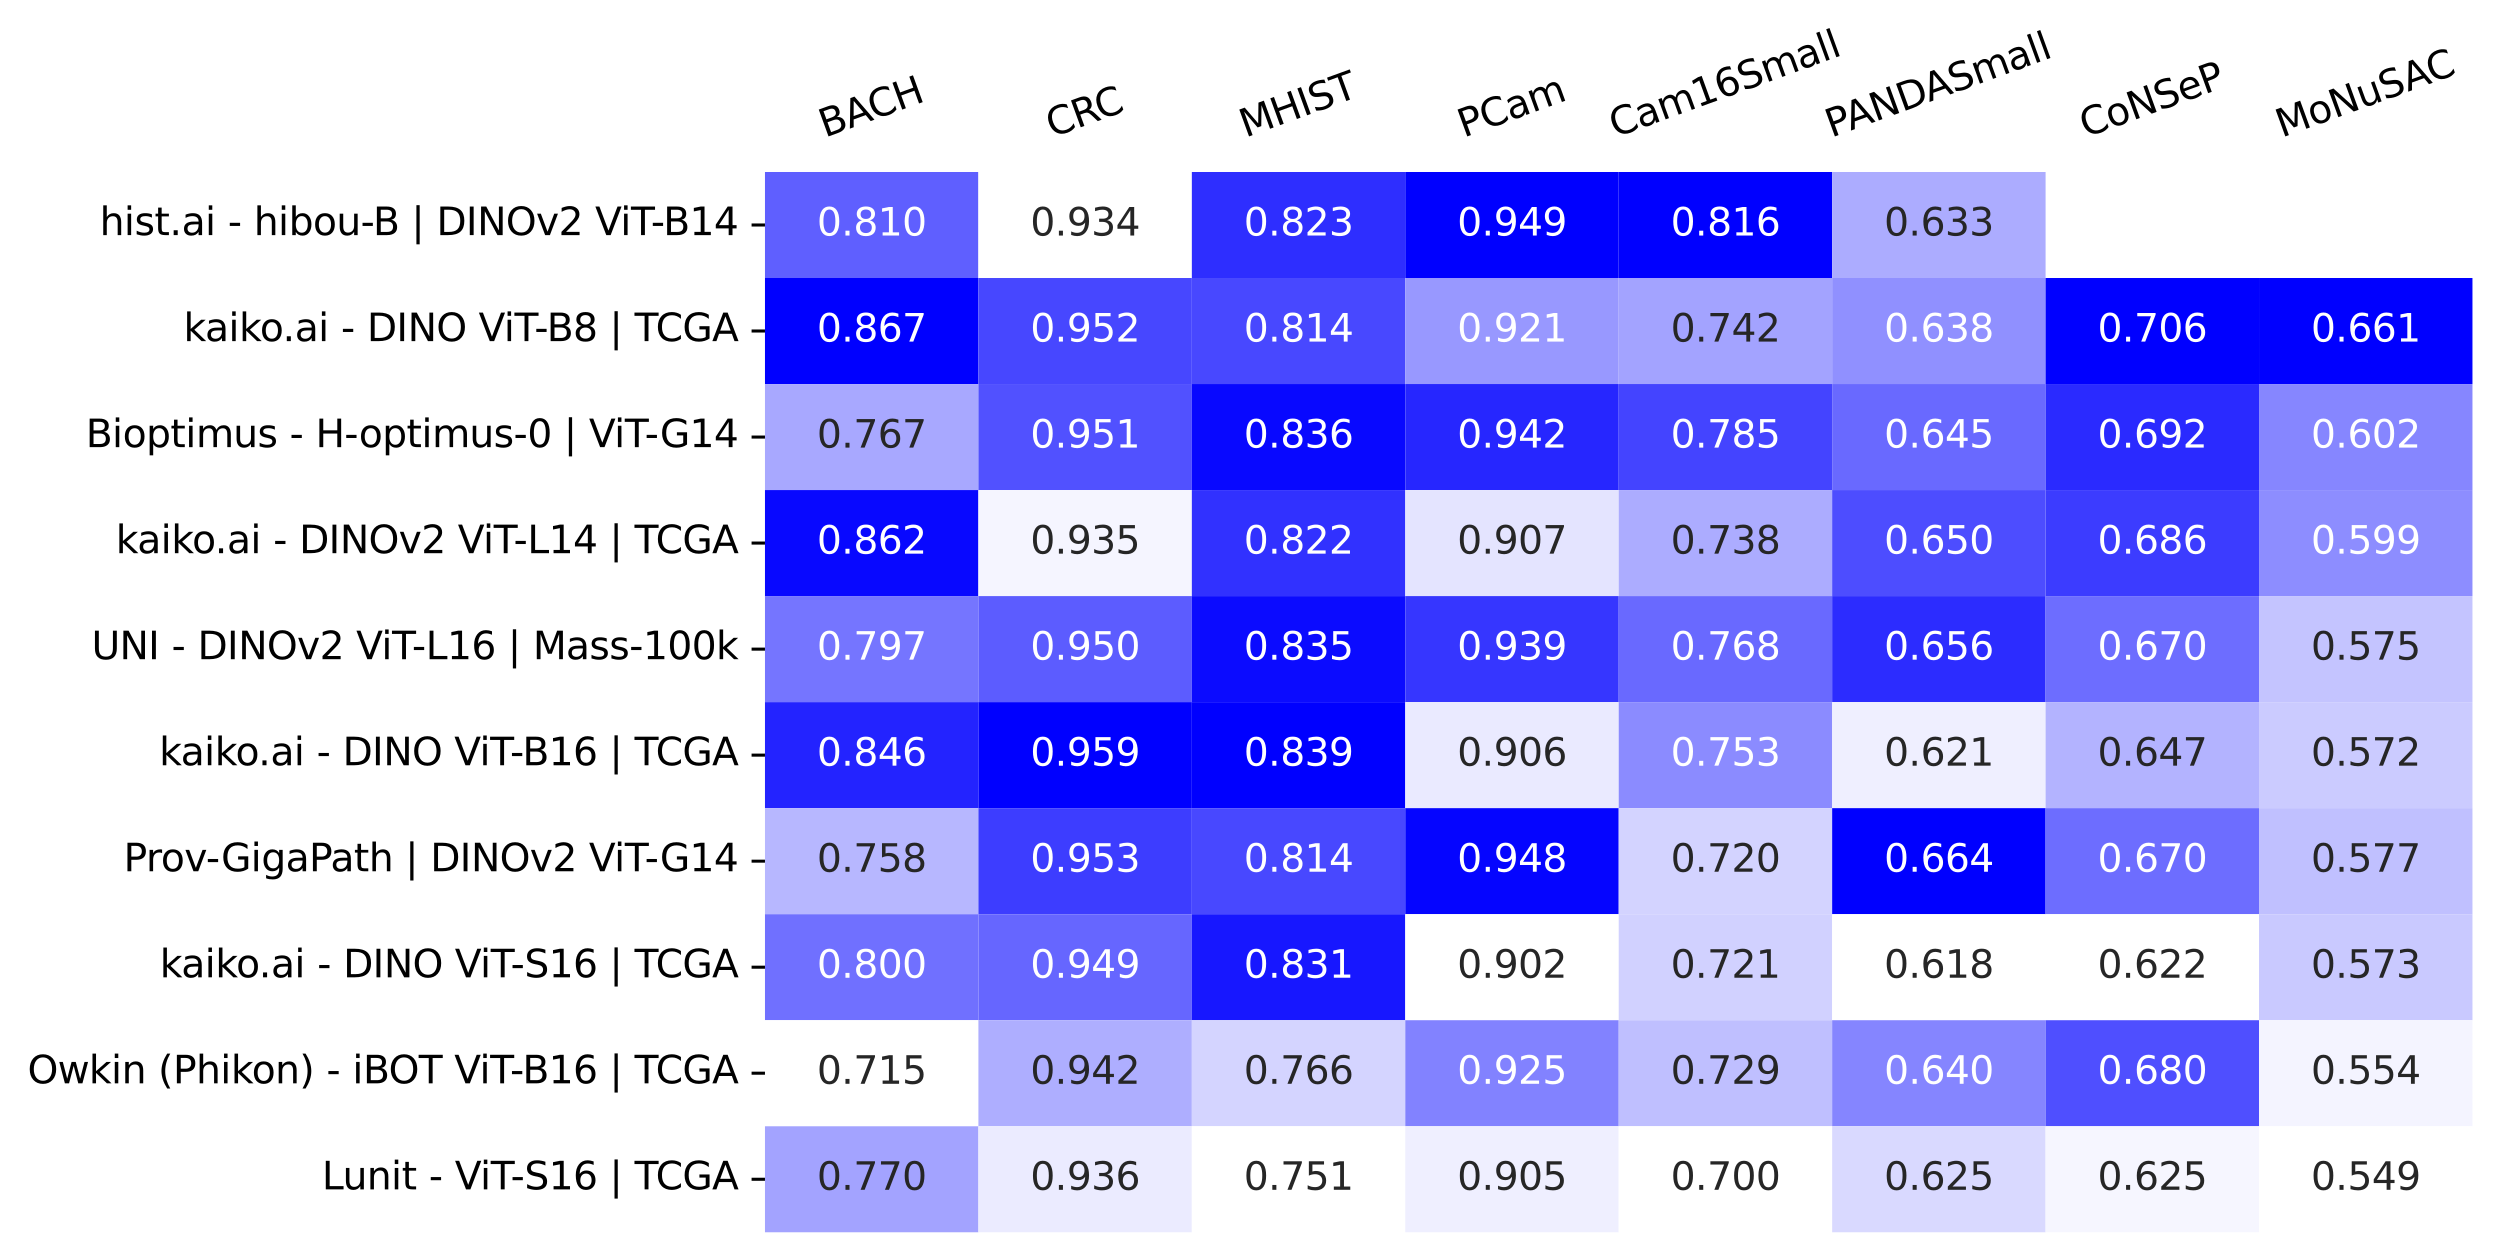 <?xml version="1.0" encoding="utf-8" standalone="no"?>
<!DOCTYPE svg PUBLIC "-//W3C//DTD SVG 1.1//EN"
  "http://www.w3.org/Graphics/SVG/1.1/DTD/svg11.dtd">
<svg xmlns:xlink="http://www.w3.org/1999/xlink" width="653.591pt" height="329.361pt" viewBox="0 0 653.591 329.361" xmlns="http://www.w3.org/2000/svg" version="1.1">
 <defs>
  <style type="text/css">*{stroke-linejoin: round; stroke-linecap: butt}</style>
 </defs>
 <g id="figure_1">
  <g id="patch_1">
   <path d="M 0 329.361 
L 653.591 329.361 
L 653.591 0 
L 0 0 
z
" style="fill: #ffffff"/>
  </g>
  <g id="axes_1">
   <g id="patch_2">
    <path d="M 199.991 322.161 
L 646.391 322.161 
L 646.391 44.961 
L 199.991 44.961 
z
" style="fill: #ffffff"/>
   </g>
   <g id="QuadMesh_1">
    <path d="M 199.991 44.961 
L 255.791 44.961 
L 255.791 72.681 
L 199.991 72.681 
L 199.991 44.961 
" clip-path="url(#pe90b7dade0)" style="fill: #5f5fff"/>
    <path d="M 255.791 44.961 
L 311.591 44.961 
L 311.591 72.681 
L 255.791 72.681 
L 255.791 44.961 
" clip-path="url(#pe90b7dade0)" style="fill: #ffffff"/>
    <path d="M 311.591 44.961 
L 367.391 44.961 
L 367.391 72.681 
L 311.591 72.681 
L 311.591 44.961 
" clip-path="url(#pe90b7dade0)" style="fill: #2e2eff"/>
    <path d="M 367.391 44.961 
L 423.191 44.961 
L 423.191 72.681 
L 367.391 72.681 
L 367.391 44.961 
" clip-path="url(#pe90b7dade0)" style="fill: #0000ff"/>
    <path d="M 423.191 44.961 
L 478.991 44.961 
L 478.991 72.681 
L 423.191 72.681 
L 423.191 44.961 
" clip-path="url(#pe90b7dade0)" style="fill: #0000ff"/>
    <path d="M 478.991 44.961 
L 534.791 44.961 
L 534.791 72.681 
L 478.991 72.681 
L 478.991 44.961 
" clip-path="url(#pe90b7dade0)" style="fill: #acacff"/>
    <path d="M 534.791 44.961 
L 590.591 44.961 
L 590.591 72.681 
L 534.791 72.681 
L 534.791 44.961 
" clip-path="url(#pe90b7dade0)" style="fill: none"/>
    <path d="M 590.591 44.961 
L 646.391 44.961 
L 646.391 72.681 
L 590.591 72.681 
L 590.591 44.961 
" clip-path="url(#pe90b7dade0)" style="fill: none"/>
    <path d="M 199.991 72.681 
L 255.791 72.681 
L 255.791 100.401 
L 199.991 100.401 
L 199.991 72.681 
" clip-path="url(#pe90b7dade0)" style="fill: #0000ff"/>
    <path d="M 255.791 72.681 
L 311.591 72.681 
L 311.591 100.401 
L 255.791 100.401 
L 255.791 72.681 
" clip-path="url(#pe90b7dade0)" style="fill: #4747ff"/>
    <path d="M 311.591 72.681 
L 367.391 72.681 
L 367.391 100.401 
L 311.591 100.401 
L 311.591 72.681 
" clip-path="url(#pe90b7dade0)" style="fill: #4848ff"/>
    <path d="M 367.391 72.681 
L 423.191 72.681 
L 423.191 100.401 
L 367.391 100.401 
L 367.391 72.681 
" clip-path="url(#pe90b7dade0)" style="fill: #9898ff"/>
    <path d="M 423.191 72.681 
L 478.991 72.681 
L 478.991 100.401 
L 423.191 100.401 
L 423.191 72.681 
" clip-path="url(#pe90b7dade0)" style="fill: #a3a3ff"/>
    <path d="M 478.991 72.681 
L 534.791 72.681 
L 534.791 100.401 
L 478.991 100.401 
L 478.991 72.681 
" clip-path="url(#pe90b7dade0)" style="fill: #9090ff"/>
    <path d="M 534.791 72.681 
L 590.591 72.681 
L 590.591 100.401 
L 534.791 100.401 
L 534.791 72.681 
" clip-path="url(#pe90b7dade0)" style="fill: #0000ff"/>
    <path d="M 590.591 72.681 
L 646.391 72.681 
L 646.391 100.401 
L 590.591 100.401 
L 590.591 72.681 
" clip-path="url(#pe90b7dade0)" style="fill: #0000ff"/>
    <path d="M 199.991 100.401 
L 255.791 100.401 
L 255.791 128.121 
L 199.991 128.121 
L 199.991 100.401 
" clip-path="url(#pe90b7dade0)" style="fill: #a8a8ff"/>
    <path d="M 255.791 100.401 
L 311.591 100.401 
L 311.591 128.121 
L 255.791 128.121 
L 255.791 100.401 
" clip-path="url(#pe90b7dade0)" style="fill: #5151ff"/>
    <path d="M 311.591 100.401 
L 367.391 100.401 
L 367.391 128.121 
L 311.591 128.121 
L 311.591 100.401 
" clip-path="url(#pe90b7dade0)" style="fill: #0808ff"/>
    <path d="M 367.391 100.401 
L 423.191 100.401 
L 423.191 128.121 
L 367.391 128.121 
L 367.391 100.401 
" clip-path="url(#pe90b7dade0)" style="fill: #2626ff"/>
    <path d="M 423.191 100.401 
L 478.991 100.401 
L 478.991 128.121 
L 423.191 128.121 
L 423.191 100.401 
" clip-path="url(#pe90b7dade0)" style="fill: #4444ff"/>
    <path d="M 478.991 100.401 
L 534.791 100.401 
L 534.791 128.121 
L 478.991 128.121 
L 478.991 100.401 
" clip-path="url(#pe90b7dade0)" style="fill: #6969ff"/>
    <path d="M 534.791 100.401 
L 590.591 100.401 
L 590.591 128.121 
L 534.791 128.121 
L 534.791 100.401 
" clip-path="url(#pe90b7dade0)" style="fill: #2a2aff"/>
    <path d="M 590.591 100.401 
L 646.391 100.401 
L 646.391 128.121 
L 590.591 128.121 
L 590.591 100.401 
" clip-path="url(#pe90b7dade0)" style="fill: #8686ff"/>
    <path d="M 199.991 128.121 
L 255.791 128.121 
L 255.791 155.841 
L 199.991 155.841 
L 199.991 128.121 
" clip-path="url(#pe90b7dade0)" style="fill: #0808ff"/>
    <path d="M 255.791 128.121 
L 311.591 128.121 
L 311.591 155.841 
L 255.791 155.841 
L 255.791 128.121 
" clip-path="url(#pe90b7dade0)" style="fill: #f5f5ff"/>
    <path d="M 311.591 128.121 
L 367.391 128.121 
L 367.391 155.841 
L 311.591 155.841 
L 311.591 128.121 
" clip-path="url(#pe90b7dade0)" style="fill: #3131ff"/>
    <path d="M 367.391 128.121 
L 423.191 128.121 
L 423.191 155.841 
L 367.391 155.841 
L 367.391 128.121 
" clip-path="url(#pe90b7dade0)" style="fill: #e4e4ff"/>
    <path d="M 423.191 128.121 
L 478.991 128.121 
L 478.991 155.841 
L 423.191 155.841 
L 423.191 128.121 
" clip-path="url(#pe90b7dade0)" style="fill: #acacff"/>
    <path d="M 478.991 128.121 
L 534.791 128.121 
L 534.791 155.841 
L 478.991 155.841 
L 478.991 128.121 
" clip-path="url(#pe90b7dade0)" style="fill: #4d4dff"/>
    <path d="M 534.791 128.121 
L 590.591 128.121 
L 590.591 155.841 
L 534.791 155.841 
L 534.791 128.121 
" clip-path="url(#pe90b7dade0)" style="fill: #3c3cff"/>
    <path d="M 590.591 128.121 
L 646.391 128.121 
L 646.391 155.841 
L 590.591 155.841 
L 590.591 128.121 
" clip-path="url(#pe90b7dade0)" style="fill: #8d8dff"/>
    <path d="M 199.991 155.841 
L 255.791 155.841 
L 255.791 183.561 
L 199.991 183.561 
L 199.991 155.841 
" clip-path="url(#pe90b7dade0)" style="fill: #7575ff"/>
    <path d="M 255.791 155.841 
L 311.591 155.841 
L 311.591 183.561 
L 255.791 183.561 
L 255.791 155.841 
" clip-path="url(#pe90b7dade0)" style="fill: #5c5cff"/>
    <path d="M 311.591 155.841 
L 367.391 155.841 
L 367.391 183.561 
L 311.591 183.561 
L 311.591 155.841 
" clip-path="url(#pe90b7dade0)" style="fill: #0b0bff"/>
    <path d="M 367.391 155.841 
L 423.191 155.841 
L 423.191 183.561 
L 367.391 183.561 
L 367.391 155.841 
" clip-path="url(#pe90b7dade0)" style="fill: #3636ff"/>
    <path d="M 423.191 155.841 
L 478.991 155.841 
L 478.991 183.561 
L 423.191 183.561 
L 423.191 155.841 
" clip-path="url(#pe90b7dade0)" style="fill: #6969ff"/>
    <path d="M 478.991 155.841 
L 534.791 155.841 
L 534.791 183.561 
L 478.991 183.561 
L 478.991 155.841 
" clip-path="url(#pe90b7dade0)" style="fill: #2c2cff"/>
    <path d="M 534.791 155.841 
L 590.591 155.841 
L 590.591 183.561 
L 534.791 183.561 
L 534.791 155.841 
" clip-path="url(#pe90b7dade0)" style="fill: #6d6dff"/>
    <path d="M 590.591 155.841 
L 646.391 155.841 
L 646.391 183.561 
L 590.591 183.561 
L 590.591 155.841 
" clip-path="url(#pe90b7dade0)" style="fill: #c4c4ff"/>
    <path d="M 199.991 183.561 
L 255.791 183.561 
L 255.791 211.281 
L 199.991 211.281 
L 199.991 183.561 
" clip-path="url(#pe90b7dade0)" style="fill: #2323ff"/>
    <path d="M 255.791 183.561 
L 311.591 183.561 
L 311.591 211.281 
L 255.791 211.281 
L 255.791 183.561 
" clip-path="url(#pe90b7dade0)" style="fill: #0000ff"/>
    <path d="M 311.591 183.561 
L 367.391 183.561 
L 367.391 211.281 
L 311.591 211.281 
L 311.591 183.561 
" clip-path="url(#pe90b7dade0)" style="fill: #0000ff"/>
    <path d="M 367.391 183.561 
L 423.191 183.561 
L 423.191 211.281 
L 367.391 211.281 
L 367.391 183.561 
" clip-path="url(#pe90b7dade0)" style="fill: #eaeaff"/>
    <path d="M 423.191 183.561 
L 478.991 183.561 
L 478.991 211.281 
L 423.191 211.281 
L 423.191 183.561 
" clip-path="url(#pe90b7dade0)" style="fill: #8b8bff"/>
    <path d="M 478.991 183.561 
L 534.791 183.561 
L 534.791 211.281 
L 478.991 211.281 
L 478.991 183.561 
" clip-path="url(#pe90b7dade0)" style="fill: #efefff"/>
    <path d="M 534.791 183.561 
L 590.591 183.561 
L 590.591 211.281 
L 534.791 211.281 
L 534.791 183.561 
" clip-path="url(#pe90b7dade0)" style="fill: #b3b3ff"/>
    <path d="M 590.591 183.561 
L 646.391 183.561 
L 646.391 211.281 
L 590.591 211.281 
L 590.591 183.561 
" clip-path="url(#pe90b7dade0)" style="fill: #cbcbff"/>
    <path d="M 199.991 211.281 
L 255.791 211.281 
L 255.791 239.001 
L 199.991 239.001 
L 199.991 211.281 
" clip-path="url(#pe90b7dade0)" style="fill: #b7b7ff"/>
    <path d="M 255.791 211.281 
L 311.591 211.281 
L 311.591 239.001 
L 255.791 239.001 
L 255.791 211.281 
" clip-path="url(#pe90b7dade0)" style="fill: #3d3dff"/>
    <path d="M 311.591 211.281 
L 367.391 211.281 
L 367.391 239.001 
L 311.591 239.001 
L 311.591 211.281 
" clip-path="url(#pe90b7dade0)" style="fill: #4848ff"/>
    <path d="M 367.391 211.281 
L 423.191 211.281 
L 423.191 239.001 
L 367.391 239.001 
L 367.391 211.281 
" clip-path="url(#pe90b7dade0)" style="fill: #0505ff"/>
    <path d="M 423.191 211.281 
L 478.991 211.281 
L 478.991 239.001 
L 423.191 239.001 
L 423.191 211.281 
" clip-path="url(#pe90b7dade0)" style="fill: #d3d3ff"/>
    <path d="M 478.991 211.281 
L 534.791 211.281 
L 534.791 239.001 
L 478.991 239.001 
L 478.991 211.281 
" clip-path="url(#pe90b7dade0)" style="fill: #0000ff"/>
    <path d="M 534.791 211.281 
L 590.591 211.281 
L 590.591 239.001 
L 534.791 239.001 
L 534.791 211.281 
" clip-path="url(#pe90b7dade0)" style="fill: #6d6dff"/>
    <path d="M 590.591 211.281 
L 646.391 211.281 
L 646.391 239.001 
L 590.591 239.001 
L 590.591 211.281 
" clip-path="url(#pe90b7dade0)" style="fill: #c0c0ff"/>
    <path d="M 199.991 239.001 
L 255.791 239.001 
L 255.791 266.721 
L 199.991 266.721 
L 199.991 239.001 
" clip-path="url(#pe90b7dade0)" style="fill: #7070ff"/>
    <path d="M 255.791 239.001 
L 311.591 239.001 
L 311.591 266.721 
L 255.791 266.721 
L 255.791 239.001 
" clip-path="url(#pe90b7dade0)" style="fill: #6666ff"/>
    <path d="M 311.591 239.001 
L 367.391 239.001 
L 367.391 266.721 
L 311.591 266.721 
L 311.591 239.001 
" clip-path="url(#pe90b7dade0)" style="fill: #1717ff"/>
    <path d="M 367.391 239.001 
L 423.191 239.001 
L 423.191 266.721 
L 367.391 266.721 
L 367.391 239.001 
" clip-path="url(#pe90b7dade0)" style="fill: #ffffff"/>
    <path d="M 423.191 239.001 
L 478.991 239.001 
L 478.991 266.721 
L 423.191 266.721 
L 423.191 239.001 
" clip-path="url(#pe90b7dade0)" style="fill: #d1d1ff"/>
    <path d="M 478.991 239.001 
L 534.791 239.001 
L 534.791 266.721 
L 478.991 266.721 
L 478.991 239.001 
" clip-path="url(#pe90b7dade0)" style="fill: #ffffff"/>
    <path d="M 534.791 239.001 
L 590.591 239.001 
L 590.591 266.721 
L 534.791 266.721 
L 534.791 239.001 
" clip-path="url(#pe90b7dade0)" style="fill: #ffffff"/>
    <path d="M 590.591 239.001 
L 646.391 239.001 
L 646.391 266.721 
L 590.591 266.721 
L 590.591 239.001 
" clip-path="url(#pe90b7dade0)" style="fill: #c9c9ff"/>
    <path d="M 199.991 266.721 
L 255.791 266.721 
L 255.791 294.441 
L 199.991 294.441 
L 199.991 266.721 
" clip-path="url(#pe90b7dade0)" style="fill: #ffffff"/>
    <path d="M 255.791 266.721 
L 311.591 266.721 
L 311.591 294.441 
L 255.791 294.441 
L 255.791 266.721 
" clip-path="url(#pe90b7dade0)" style="fill: #aeaeff"/>
    <path d="M 311.591 266.721 
L 367.391 266.721 
L 367.391 294.441 
L 311.591 294.441 
L 311.591 266.721 
" clip-path="url(#pe90b7dade0)" style="fill: #d4d4ff"/>
    <path d="M 367.391 266.721 
L 423.191 266.721 
L 423.191 294.441 
L 367.391 294.441 
L 367.391 266.721 
" clip-path="url(#pe90b7dade0)" style="fill: #8282ff"/>
    <path d="M 423.191 266.721 
L 478.991 266.721 
L 478.991 294.441 
L 423.191 294.441 
L 423.191 266.721 
" clip-path="url(#pe90b7dade0)" style="fill: #bfbfff"/>
    <path d="M 478.991 266.721 
L 534.791 266.721 
L 534.791 294.441 
L 478.991 294.441 
L 478.991 266.721 
" clip-path="url(#pe90b7dade0)" style="fill: #8585ff"/>
    <path d="M 534.791 266.721 
L 590.591 266.721 
L 590.591 294.441 
L 534.791 294.441 
L 534.791 266.721 
" clip-path="url(#pe90b7dade0)" style="fill: #4f4fff"/>
    <path d="M 590.591 266.721 
L 646.391 266.721 
L 646.391 294.441 
L 590.591 294.441 
L 590.591 266.721 
" clip-path="url(#pe90b7dade0)" style="fill: #f4f4ff"/>
    <path d="M 199.991 294.441 
L 255.791 294.441 
L 255.791 322.161 
L 199.991 322.161 
L 199.991 294.441 
" clip-path="url(#pe90b7dade0)" style="fill: #a3a3ff"/>
    <path d="M 255.791 294.441 
L 311.591 294.441 
L 311.591 322.161 
L 255.791 322.161 
L 255.791 294.441 
" clip-path="url(#pe90b7dade0)" style="fill: #ebebff"/>
    <path d="M 311.591 294.441 
L 367.391 294.441 
L 367.391 322.161 
L 311.591 322.161 
L 311.591 294.441 
" clip-path="url(#pe90b7dade0)" style="fill: #ffffff"/>
    <path d="M 367.391 294.441 
L 423.191 294.441 
L 423.191 322.161 
L 367.391 322.161 
L 367.391 294.441 
" clip-path="url(#pe90b7dade0)" style="fill: #efefff"/>
    <path d="M 423.191 294.441 
L 478.991 294.441 
L 478.991 322.161 
L 423.191 322.161 
L 423.191 294.441 
" clip-path="url(#pe90b7dade0)" style="fill: #ffffff"/>
    <path d="M 478.991 294.441 
L 534.791 294.441 
L 534.791 322.161 
L 478.991 322.161 
L 478.991 294.441 
" clip-path="url(#pe90b7dade0)" style="fill: #d9d9ff"/>
    <path d="M 534.791 294.441 
L 590.591 294.441 
L 590.591 322.161 
L 534.791 322.161 
L 534.791 294.441 
" clip-path="url(#pe90b7dade0)" style="fill: #f6f6ff"/>
    <path d="M 590.591 294.441 
L 646.391 294.441 
L 646.391 322.161 
L 590.591 322.161 
L 590.591 294.441 
" clip-path="url(#pe90b7dade0)" style="fill: #ffffff"/>
   </g>
   <g id="matplotlib.axis_1">
    <g id="xtick_1">
     <g id="text_1">
      <!-- BACH -->
      <g transform="translate(215.665 36.007) rotate(-20) scale(0.1 -0.1)">
       <defs>
        <path id="DejaVuSans-42" d="M 1259 2228 
L 1259 519 
L 2272 519 
Q 2781 519 3026 730 
Q 3272 941 3272 1375 
Q 3272 1813 3026 2020 
Q 2781 2228 2272 2228 
L 1259 2228 
z
M 1259 4147 
L 1259 2741 
L 2194 2741 
Q 2656 2741 2882 2914 
Q 3109 3088 3109 3444 
Q 3109 3797 2882 3972 
Q 2656 4147 2194 4147 
L 1259 4147 
z
M 628 4666 
L 2241 4666 
Q 2963 4666 3353 4366 
Q 3744 4066 3744 3513 
Q 3744 3084 3544 2831 
Q 3344 2578 2956 2516 
Q 3422 2416 3680 2098 
Q 3938 1781 3938 1306 
Q 3938 681 3513 340 
Q 3088 0 2303 0 
L 628 0 
L 628 4666 
z
" transform="scale(0.016)"/>
        <path id="DejaVuSans-41" d="M 2188 4044 
L 1331 1722 
L 3047 1722 
L 2188 4044 
z
M 1831 4666 
L 2547 4666 
L 4325 0 
L 3669 0 
L 3244 1197 
L 1141 1197 
L 716 0 
L 50 0 
L 1831 4666 
z
" transform="scale(0.016)"/>
        <path id="DejaVuSans-43" d="M 4122 4306 
L 4122 3641 
Q 3803 3938 3442 4084 
Q 3081 4231 2675 4231 
Q 1875 4231 1450 3742 
Q 1025 3253 1025 2328 
Q 1025 1406 1450 917 
Q 1875 428 2675 428 
Q 3081 428 3442 575 
Q 3803 722 4122 1019 
L 4122 359 
Q 3791 134 3420 21 
Q 3050 -91 2638 -91 
Q 1578 -91 968 557 
Q 359 1206 359 2328 
Q 359 3453 968 4101 
Q 1578 4750 2638 4750 
Q 3056 4750 3426 4639 
Q 3797 4528 4122 4306 
z
" transform="scale(0.016)"/>
        <path id="DejaVuSans-48" d="M 628 4666 
L 1259 4666 
L 1259 2753 
L 3553 2753 
L 3553 4666 
L 4184 4666 
L 4184 0 
L 3553 0 
L 3553 2222 
L 1259 2222 
L 1259 0 
L 628 0 
L 628 4666 
z
" transform="scale(0.016)"/>
       </defs>
       <use xlink:href="#DejaVuSans-42"/>
       <use xlink:href="#DejaVuSans-41" x="68.604"/>
       <use xlink:href="#DejaVuSans-43" x="135.262"/>
       <use xlink:href="#DejaVuSans-48" x="205.086"/>
      </g>
     </g>
    </g>
    <g id="xtick_2">
     <g id="text_2">
      <!-- CRC -->
      <g transform="translate(275.043 36.007) rotate(-20) scale(0.1 -0.1)">
       <defs>
        <path id="DejaVuSans-52" d="M 2841 2188 
Q 3044 2119 3236 1894 
Q 3428 1669 3622 1275 
L 4263 0 
L 3584 0 
L 2988 1197 
Q 2756 1666 2539 1819 
Q 2322 1972 1947 1972 
L 1259 1972 
L 1259 0 
L 628 0 
L 628 4666 
L 2053 4666 
Q 2853 4666 3247 4331 
Q 3641 3997 3641 3322 
Q 3641 2881 3436 2590 
Q 3231 2300 2841 2188 
z
M 1259 4147 
L 1259 2491 
L 2053 2491 
Q 2509 2491 2742 2702 
Q 2975 2913 2975 3322 
Q 2975 3731 2742 3939 
Q 2509 4147 2053 4147 
L 1259 4147 
z
" transform="scale(0.016)"/>
       </defs>
       <use xlink:href="#DejaVuSans-43"/>
       <use xlink:href="#DejaVuSans-52" x="69.824"/>
       <use xlink:href="#DejaVuSans-43" x="134.307"/>
      </g>
     </g>
    </g>
    <g id="xtick_3">
     <g id="text_3">
      <!-- MHIST -->
      <g transform="translate(325.609 36.007) rotate(-20) scale(0.1 -0.1)">
       <defs>
        <path id="DejaVuSans-4d" d="M 628 4666 
L 1569 4666 
L 2759 1491 
L 3956 4666 
L 4897 4666 
L 4897 0 
L 4281 0 
L 4281 4097 
L 3078 897 
L 2444 897 
L 1241 4097 
L 1241 0 
L 628 0 
L 628 4666 
z
" transform="scale(0.016)"/>
        <path id="DejaVuSans-49" d="M 628 4666 
L 1259 4666 
L 1259 0 
L 628 0 
L 628 4666 
z
" transform="scale(0.016)"/>
        <path id="DejaVuSans-53" d="M 3425 4513 
L 3425 3897 
Q 3066 4069 2747 4153 
Q 2428 4238 2131 4238 
Q 1616 4238 1336 4038 
Q 1056 3838 1056 3469 
Q 1056 3159 1242 3001 
Q 1428 2844 1947 2747 
L 2328 2669 
Q 3034 2534 3370 2195 
Q 3706 1856 3706 1288 
Q 3706 609 3251 259 
Q 2797 -91 1919 -91 
Q 1588 -91 1214 -16 
Q 841 59 441 206 
L 441 856 
Q 825 641 1194 531 
Q 1563 422 1919 422 
Q 2459 422 2753 634 
Q 3047 847 3047 1241 
Q 3047 1584 2836 1778 
Q 2625 1972 2144 2069 
L 1759 2144 
Q 1053 2284 737 2584 
Q 422 2884 422 3419 
Q 422 4038 858 4394 
Q 1294 4750 2059 4750 
Q 2388 4750 2728 4690 
Q 3069 4631 3425 4513 
z
" transform="scale(0.016)"/>
        <path id="DejaVuSans-54" d="M -19 4666 
L 3928 4666 
L 3928 4134 
L 2272 4134 
L 2272 0 
L 1638 0 
L 1638 4134 
L -19 4134 
L -19 4666 
z
" transform="scale(0.016)"/>
       </defs>
       <use xlink:href="#DejaVuSans-4d"/>
       <use xlink:href="#DejaVuSans-48" x="86.279"/>
       <use xlink:href="#DejaVuSans-49" x="161.475"/>
       <use xlink:href="#DejaVuSans-53" x="190.967"/>
       <use xlink:href="#DejaVuSans-54" x="254.443"/>
      </g>
     </g>
    </g>
    <g id="xtick_4">
     <g id="text_4">
      <!-- PCam -->
      <g transform="translate(382.665 36.007) rotate(-20) scale(0.1 -0.1)">
       <defs>
        <path id="DejaVuSans-50" d="M 1259 4147 
L 1259 2394 
L 2053 2394 
Q 2494 2394 2734 2622 
Q 2975 2850 2975 3272 
Q 2975 3691 2734 3919 
Q 2494 4147 2053 4147 
L 1259 4147 
z
M 628 4666 
L 2053 4666 
Q 2838 4666 3239 4311 
Q 3641 3956 3641 3272 
Q 3641 2581 3239 2228 
Q 2838 1875 2053 1875 
L 1259 1875 
L 1259 0 
L 628 0 
L 628 4666 
z
" transform="scale(0.016)"/>
        <path id="DejaVuSans-61" d="M 2194 1759 
Q 1497 1759 1228 1600 
Q 959 1441 959 1056 
Q 959 750 1161 570 
Q 1363 391 1709 391 
Q 2188 391 2477 730 
Q 2766 1069 2766 1631 
L 2766 1759 
L 2194 1759 
z
M 3341 1997 
L 3341 0 
L 2766 0 
L 2766 531 
Q 2569 213 2275 61 
Q 1981 -91 1556 -91 
Q 1019 -91 701 211 
Q 384 513 384 1019 
Q 384 1609 779 1909 
Q 1175 2209 1959 2209 
L 2766 2209 
L 2766 2266 
Q 2766 2663 2505 2880 
Q 2244 3097 1772 3097 
Q 1472 3097 1187 3025 
Q 903 2953 641 2809 
L 641 3341 
Q 956 3463 1253 3523 
Q 1550 3584 1831 3584 
Q 2591 3584 2966 3190 
Q 3341 2797 3341 1997 
z
" transform="scale(0.016)"/>
        <path id="DejaVuSans-6d" d="M 3328 2828 
Q 3544 3216 3844 3400 
Q 4144 3584 4550 3584 
Q 5097 3584 5394 3201 
Q 5691 2819 5691 2113 
L 5691 0 
L 5113 0 
L 5113 2094 
Q 5113 2597 4934 2840 
Q 4756 3084 4391 3084 
Q 3944 3084 3684 2787 
Q 3425 2491 3425 1978 
L 3425 0 
L 2847 0 
L 2847 2094 
Q 2847 2600 2669 2842 
Q 2491 3084 2119 3084 
Q 1678 3084 1418 2786 
Q 1159 2488 1159 1978 
L 1159 0 
L 581 0 
L 581 3500 
L 1159 3500 
L 1159 2956 
Q 1356 3278 1631 3431 
Q 1906 3584 2284 3584 
Q 2666 3584 2933 3390 
Q 3200 3197 3328 2828 
z
" transform="scale(0.016)"/>
       </defs>
       <use xlink:href="#DejaVuSans-50"/>
       <use xlink:href="#DejaVuSans-43" x="60.303"/>
       <use xlink:href="#DejaVuSans-61" x="130.127"/>
       <use xlink:href="#DejaVuSans-6d" x="191.406"/>
      </g>
     </g>
    </g>
    <g id="xtick_5">
     <g id="text_5">
      <!-- Cam16Small -->
      <g transform="translate(422.27 36.007) rotate(-20) scale(0.1 -0.1)">
       <defs>
        <path id="DejaVuSans-31" d="M 794 531 
L 1825 531 
L 1825 4091 
L 703 3866 
L 703 4441 
L 1819 4666 
L 2450 4666 
L 2450 531 
L 3481 531 
L 3481 0 
L 794 0 
L 794 531 
z
" transform="scale(0.016)"/>
        <path id="DejaVuSans-36" d="M 2113 2584 
Q 1688 2584 1439 2293 
Q 1191 2003 1191 1497 
Q 1191 994 1439 701 
Q 1688 409 2113 409 
Q 2538 409 2786 701 
Q 3034 994 3034 1497 
Q 3034 2003 2786 2293 
Q 2538 2584 2113 2584 
z
M 3366 4563 
L 3366 3988 
Q 3128 4100 2886 4159 
Q 2644 4219 2406 4219 
Q 1781 4219 1451 3797 
Q 1122 3375 1075 2522 
Q 1259 2794 1537 2939 
Q 1816 3084 2150 3084 
Q 2853 3084 3261 2657 
Q 3669 2231 3669 1497 
Q 3669 778 3244 343 
Q 2819 -91 2113 -91 
Q 1303 -91 875 529 
Q 447 1150 447 2328 
Q 447 3434 972 4092 
Q 1497 4750 2381 4750 
Q 2619 4750 2861 4703 
Q 3103 4656 3366 4563 
z
" transform="scale(0.016)"/>
        <path id="DejaVuSans-6c" d="M 603 4863 
L 1178 4863 
L 1178 0 
L 603 0 
L 603 4863 
z
" transform="scale(0.016)"/>
       </defs>
       <use xlink:href="#DejaVuSans-43"/>
       <use xlink:href="#DejaVuSans-61" x="69.824"/>
       <use xlink:href="#DejaVuSans-6d" x="131.104"/>
       <use xlink:href="#DejaVuSans-31" x="228.516"/>
       <use xlink:href="#DejaVuSans-36" x="292.139"/>
       <use xlink:href="#DejaVuSans-53" x="355.762"/>
       <use xlink:href="#DejaVuSans-6d" x="419.238"/>
       <use xlink:href="#DejaVuSans-61" x="516.65"/>
       <use xlink:href="#DejaVuSans-6c" x="577.93"/>
       <use xlink:href="#DejaVuSans-6c" x="605.713"/>
      </g>
     </g>
    </g>
    <g id="xtick_6">
     <g id="text_6">
      <!-- PANDASmall -->
      <g transform="translate(478.773 36.007) rotate(-20) scale(0.1 -0.1)">
       <defs>
        <path id="DejaVuSans-4e" d="M 628 4666 
L 1478 4666 
L 3547 763 
L 3547 4666 
L 4159 4666 
L 4159 0 
L 3309 0 
L 1241 3903 
L 1241 0 
L 628 0 
L 628 4666 
z
" transform="scale(0.016)"/>
        <path id="DejaVuSans-44" d="M 1259 4147 
L 1259 519 
L 2022 519 
Q 2988 519 3436 956 
Q 3884 1394 3884 2338 
Q 3884 3275 3436 3711 
Q 2988 4147 2022 4147 
L 1259 4147 
z
M 628 4666 
L 1925 4666 
Q 3281 4666 3915 4102 
Q 4550 3538 4550 2338 
Q 4550 1131 3912 565 
Q 3275 0 1925 0 
L 628 0 
L 628 4666 
z
" transform="scale(0.016)"/>
       </defs>
       <use xlink:href="#DejaVuSans-50"/>
       <use xlink:href="#DejaVuSans-41" x="53.928"/>
       <use xlink:href="#DejaVuSans-4e" x="122.336"/>
       <use xlink:href="#DejaVuSans-44" x="197.141"/>
       <use xlink:href="#DejaVuSans-41" x="272.393"/>
       <use xlink:href="#DejaVuSans-53" x="340.801"/>
       <use xlink:href="#DejaVuSans-6d" x="404.277"/>
       <use xlink:href="#DejaVuSans-61" x="501.689"/>
       <use xlink:href="#DejaVuSans-6c" x="562.969"/>
       <use xlink:href="#DejaVuSans-6c" x="590.752"/>
      </g>
     </g>
    </g>
    <g id="xtick_7">
     <g id="text_7">
      <!-- CoNSeP -->
      <g transform="translate(545.257 36.007) rotate(-20) scale(0.1 -0.1)">
       <defs>
        <path id="DejaVuSans-6f" d="M 1959 3097 
Q 1497 3097 1228 2736 
Q 959 2375 959 1747 
Q 959 1119 1226 758 
Q 1494 397 1959 397 
Q 2419 397 2687 759 
Q 2956 1122 2956 1747 
Q 2956 2369 2687 2733 
Q 2419 3097 1959 3097 
z
M 1959 3584 
Q 2709 3584 3137 3096 
Q 3566 2609 3566 1747 
Q 3566 888 3137 398 
Q 2709 -91 1959 -91 
Q 1206 -91 779 398 
Q 353 888 353 1747 
Q 353 2609 779 3096 
Q 1206 3584 1959 3584 
z
" transform="scale(0.016)"/>
        <path id="DejaVuSans-65" d="M 3597 1894 
L 3597 1613 
L 953 1613 
Q 991 1019 1311 708 
Q 1631 397 2203 397 
Q 2534 397 2845 478 
Q 3156 559 3463 722 
L 3463 178 
Q 3153 47 2828 -22 
Q 2503 -91 2169 -91 
Q 1331 -91 842 396 
Q 353 884 353 1716 
Q 353 2575 817 3079 
Q 1281 3584 2069 3584 
Q 2775 3584 3186 3129 
Q 3597 2675 3597 1894 
z
M 3022 2063 
Q 3016 2534 2758 2815 
Q 2500 3097 2075 3097 
Q 1594 3097 1305 2825 
Q 1016 2553 972 2059 
L 3022 2063 
z
" transform="scale(0.016)"/>
       </defs>
       <use xlink:href="#DejaVuSans-43"/>
       <use xlink:href="#DejaVuSans-6f" x="69.824"/>
       <use xlink:href="#DejaVuSans-4e" x="131.006"/>
       <use xlink:href="#DejaVuSans-53" x="205.811"/>
       <use xlink:href="#DejaVuSans-65" x="269.287"/>
       <use xlink:href="#DejaVuSans-50" x="330.811"/>
      </g>
     </g>
    </g>
    <g id="xtick_8">
     <g id="text_8">
      <!-- MoNuSAC -->
      <g transform="translate(596.529 36.007) rotate(-20) scale(0.1 -0.1)">
       <defs>
        <path id="DejaVuSans-75" d="M 544 1381 
L 544 3500 
L 1119 3500 
L 1119 1403 
Q 1119 906 1312 657 
Q 1506 409 1894 409 
Q 2359 409 2629 706 
Q 2900 1003 2900 1516 
L 2900 3500 
L 3475 3500 
L 3475 0 
L 2900 0 
L 2900 538 
Q 2691 219 2414 64 
Q 2138 -91 1772 -91 
Q 1169 -91 856 284 
Q 544 659 544 1381 
z
M 1991 3584 
L 1991 3584 
z
" transform="scale(0.016)"/>
       </defs>
       <use xlink:href="#DejaVuSans-4d"/>
       <use xlink:href="#DejaVuSans-6f" x="86.279"/>
       <use xlink:href="#DejaVuSans-4e" x="147.461"/>
       <use xlink:href="#DejaVuSans-75" x="222.266"/>
       <use xlink:href="#DejaVuSans-53" x="285.645"/>
       <use xlink:href="#DejaVuSans-41" x="350.996"/>
       <use xlink:href="#DejaVuSans-43" x="417.654"/>
      </g>
     </g>
    </g>
   </g>
   <g id="matplotlib.axis_2">
    <g id="ytick_1">
     <g id="line2d_1">
      <defs>
       <path id="m72cf03119e" d="M 0 0 
L -3.5 0 
" style="stroke: #000000; stroke-width: 0.8"/>
      </defs>
      <g>
       <use xlink:href="#m72cf03119e" x="199.991" y="58.821" style="stroke: #000000; stroke-width: 0.8"/>
      </g>
     </g>
     <g id="text_9">
      <!-- hist.ai - hibou-B | DINOv2 ViT-B14 -->
      <g transform="translate(26.062 61.464) scale(0.1 -0.1)">
       <defs>
        <path id="DejaVuSans-68" d="M 3513 2113 
L 3513 0 
L 2938 0 
L 2938 2094 
Q 2938 2591 2744 2837 
Q 2550 3084 2163 3084 
Q 1697 3084 1428 2787 
Q 1159 2491 1159 1978 
L 1159 0 
L 581 0 
L 581 4863 
L 1159 4863 
L 1159 2956 
Q 1366 3272 1645 3428 
Q 1925 3584 2291 3584 
Q 2894 3584 3203 3211 
Q 3513 2838 3513 2113 
z
" transform="scale(0.016)"/>
        <path id="DejaVuSans-69" d="M 603 3500 
L 1178 3500 
L 1178 0 
L 603 0 
L 603 3500 
z
M 603 4863 
L 1178 4863 
L 1178 4134 
L 603 4134 
L 603 4863 
z
" transform="scale(0.016)"/>
        <path id="DejaVuSans-73" d="M 2834 3397 
L 2834 2853 
Q 2591 2978 2328 3040 
Q 2066 3103 1784 3103 
Q 1356 3103 1142 2972 
Q 928 2841 928 2578 
Q 928 2378 1081 2264 
Q 1234 2150 1697 2047 
L 1894 2003 
Q 2506 1872 2764 1633 
Q 3022 1394 3022 966 
Q 3022 478 2636 193 
Q 2250 -91 1575 -91 
Q 1294 -91 989 -36 
Q 684 19 347 128 
L 347 722 
Q 666 556 975 473 
Q 1284 391 1588 391 
Q 1994 391 2212 530 
Q 2431 669 2431 922 
Q 2431 1156 2273 1281 
Q 2116 1406 1581 1522 
L 1381 1569 
Q 847 1681 609 1914 
Q 372 2147 372 2553 
Q 372 3047 722 3315 
Q 1072 3584 1716 3584 
Q 2034 3584 2315 3537 
Q 2597 3491 2834 3397 
z
" transform="scale(0.016)"/>
        <path id="DejaVuSans-74" d="M 1172 4494 
L 1172 3500 
L 2356 3500 
L 2356 3053 
L 1172 3053 
L 1172 1153 
Q 1172 725 1289 603 
Q 1406 481 1766 481 
L 2356 481 
L 2356 0 
L 1766 0 
Q 1100 0 847 248 
Q 594 497 594 1153 
L 594 3053 
L 172 3053 
L 172 3500 
L 594 3500 
L 594 4494 
L 1172 4494 
z
" transform="scale(0.016)"/>
        <path id="DejaVuSans-2e" d="M 684 794 
L 1344 794 
L 1344 0 
L 684 0 
L 684 794 
z
" transform="scale(0.016)"/>
        <path id="DejaVuSans-20" transform="scale(0.016)"/>
        <path id="DejaVuSans-2d" d="M 313 2009 
L 1997 2009 
L 1997 1497 
L 313 1497 
L 313 2009 
z
" transform="scale(0.016)"/>
        <path id="DejaVuSans-62" d="M 3116 1747 
Q 3116 2381 2855 2742 
Q 2594 3103 2138 3103 
Q 1681 3103 1420 2742 
Q 1159 2381 1159 1747 
Q 1159 1113 1420 752 
Q 1681 391 2138 391 
Q 2594 391 2855 752 
Q 3116 1113 3116 1747 
z
M 1159 2969 
Q 1341 3281 1617 3432 
Q 1894 3584 2278 3584 
Q 2916 3584 3314 3078 
Q 3713 2572 3713 1747 
Q 3713 922 3314 415 
Q 2916 -91 2278 -91 
Q 1894 -91 1617 61 
Q 1341 213 1159 525 
L 1159 0 
L 581 0 
L 581 4863 
L 1159 4863 
L 1159 2969 
z
" transform="scale(0.016)"/>
        <path id="DejaVuSans-7c" d="M 1344 4891 
L 1344 -1509 
L 813 -1509 
L 813 4891 
L 1344 4891 
z
" transform="scale(0.016)"/>
        <path id="DejaVuSans-4f" d="M 2522 4238 
Q 1834 4238 1429 3725 
Q 1025 3213 1025 2328 
Q 1025 1447 1429 934 
Q 1834 422 2522 422 
Q 3209 422 3611 934 
Q 4013 1447 4013 2328 
Q 4013 3213 3611 3725 
Q 3209 4238 2522 4238 
z
M 2522 4750 
Q 3503 4750 4090 4092 
Q 4678 3434 4678 2328 
Q 4678 1225 4090 567 
Q 3503 -91 2522 -91 
Q 1538 -91 948 565 
Q 359 1222 359 2328 
Q 359 3434 948 4092 
Q 1538 4750 2522 4750 
z
" transform="scale(0.016)"/>
        <path id="DejaVuSans-76" d="M 191 3500 
L 800 3500 
L 1894 563 
L 2988 3500 
L 3597 3500 
L 2284 0 
L 1503 0 
L 191 3500 
z
" transform="scale(0.016)"/>
        <path id="DejaVuSans-32" d="M 1228 531 
L 3431 531 
L 3431 0 
L 469 0 
L 469 531 
Q 828 903 1448 1529 
Q 2069 2156 2228 2338 
Q 2531 2678 2651 2914 
Q 2772 3150 2772 3378 
Q 2772 3750 2511 3984 
Q 2250 4219 1831 4219 
Q 1534 4219 1204 4116 
Q 875 4013 500 3803 
L 500 4441 
Q 881 4594 1212 4672 
Q 1544 4750 1819 4750 
Q 2544 4750 2975 4387 
Q 3406 4025 3406 3419 
Q 3406 3131 3298 2873 
Q 3191 2616 2906 2266 
Q 2828 2175 2409 1742 
Q 1991 1309 1228 531 
z
" transform="scale(0.016)"/>
        <path id="DejaVuSans-56" d="M 1831 0 
L 50 4666 
L 709 4666 
L 2188 738 
L 3669 4666 
L 4325 4666 
L 2547 0 
L 1831 0 
z
" transform="scale(0.016)"/>
        <path id="DejaVuSans-34" d="M 2419 4116 
L 825 1625 
L 2419 1625 
L 2419 4116 
z
M 2253 4666 
L 3047 4666 
L 3047 1625 
L 3713 1625 
L 3713 1100 
L 3047 1100 
L 3047 0 
L 2419 0 
L 2419 1100 
L 313 1100 
L 313 1709 
L 2253 4666 
z
" transform="scale(0.016)"/>
       </defs>
       <use xlink:href="#DejaVuSans-68"/>
       <use xlink:href="#DejaVuSans-69" x="63.379"/>
       <use xlink:href="#DejaVuSans-73" x="91.162"/>
       <use xlink:href="#DejaVuSans-74" x="143.262"/>
       <use xlink:href="#DejaVuSans-2e" x="182.471"/>
       <use xlink:href="#DejaVuSans-61" x="214.258"/>
       <use xlink:href="#DejaVuSans-69" x="275.537"/>
       <use xlink:href="#DejaVuSans-20" x="303.32"/>
       <use xlink:href="#DejaVuSans-2d" x="335.107"/>
       <use xlink:href="#DejaVuSans-20" x="371.191"/>
       <use xlink:href="#DejaVuSans-68" x="402.979"/>
       <use xlink:href="#DejaVuSans-69" x="466.357"/>
       <use xlink:href="#DejaVuSans-62" x="494.141"/>
       <use xlink:href="#DejaVuSans-6f" x="557.617"/>
       <use xlink:href="#DejaVuSans-75" x="618.799"/>
       <use xlink:href="#DejaVuSans-2d" x="682.178"/>
       <use xlink:href="#DejaVuSans-42" x="714.637"/>
       <use xlink:href="#DejaVuSans-20" x="783.24"/>
       <use xlink:href="#DejaVuSans-7c" x="815.027"/>
       <use xlink:href="#DejaVuSans-20" x="848.719"/>
       <use xlink:href="#DejaVuSans-44" x="880.506"/>
       <use xlink:href="#DejaVuSans-49" x="957.508"/>
       <use xlink:href="#DejaVuSans-4e" x="987"/>
       <use xlink:href="#DejaVuSans-4f" x="1061.805"/>
       <use xlink:href="#DejaVuSans-76" x="1140.516"/>
       <use xlink:href="#DejaVuSans-32" x="1199.695"/>
       <use xlink:href="#DejaVuSans-20" x="1263.318"/>
       <use xlink:href="#DejaVuSans-56" x="1295.105"/>
       <use xlink:href="#DejaVuSans-69" x="1361.264"/>
       <use xlink:href="#DejaVuSans-54" x="1389.047"/>
       <use xlink:href="#DejaVuSans-2d" x="1441.006"/>
       <use xlink:href="#DejaVuSans-42" x="1473.465"/>
       <use xlink:href="#DejaVuSans-31" x="1542.068"/>
       <use xlink:href="#DejaVuSans-34" x="1605.691"/>
      </g>
     </g>
    </g>
    <g id="ytick_2">
     <g id="line2d_2">
      <g>
       <use xlink:href="#m72cf03119e" x="199.991" y="86.541" style="stroke: #000000; stroke-width: 0.8"/>
      </g>
     </g>
     <g id="text_10">
      <!-- kaiko.ai - DINO ViT-B8 | TCGA -->
      <g transform="translate(47.992 89.184) scale(0.1 -0.1)">
       <defs>
        <path id="DejaVuSans-6b" d="M 581 4863 
L 1159 4863 
L 1159 1991 
L 2875 3500 
L 3609 3500 
L 1753 1863 
L 3688 0 
L 2938 0 
L 1159 1709 
L 1159 0 
L 581 0 
L 581 4863 
z
" transform="scale(0.016)"/>
        <path id="DejaVuSans-38" d="M 2034 2216 
Q 1584 2216 1326 1975 
Q 1069 1734 1069 1313 
Q 1069 891 1326 650 
Q 1584 409 2034 409 
Q 2484 409 2743 651 
Q 3003 894 3003 1313 
Q 3003 1734 2745 1975 
Q 2488 2216 2034 2216 
z
M 1403 2484 
Q 997 2584 770 2862 
Q 544 3141 544 3541 
Q 544 4100 942 4425 
Q 1341 4750 2034 4750 
Q 2731 4750 3128 4425 
Q 3525 4100 3525 3541 
Q 3525 3141 3298 2862 
Q 3072 2584 2669 2484 
Q 3125 2378 3379 2068 
Q 3634 1759 3634 1313 
Q 3634 634 3220 271 
Q 2806 -91 2034 -91 
Q 1263 -91 848 271 
Q 434 634 434 1313 
Q 434 1759 690 2068 
Q 947 2378 1403 2484 
z
M 1172 3481 
Q 1172 3119 1398 2916 
Q 1625 2713 2034 2713 
Q 2441 2713 2670 2916 
Q 2900 3119 2900 3481 
Q 2900 3844 2670 4047 
Q 2441 4250 2034 4250 
Q 1625 4250 1398 4047 
Q 1172 3844 1172 3481 
z
" transform="scale(0.016)"/>
        <path id="DejaVuSans-47" d="M 3809 666 
L 3809 1919 
L 2778 1919 
L 2778 2438 
L 4434 2438 
L 4434 434 
Q 4069 175 3628 42 
Q 3188 -91 2688 -91 
Q 1594 -91 976 548 
Q 359 1188 359 2328 
Q 359 3472 976 4111 
Q 1594 4750 2688 4750 
Q 3144 4750 3555 4637 
Q 3966 4525 4313 4306 
L 4313 3634 
Q 3963 3931 3569 4081 
Q 3175 4231 2741 4231 
Q 1884 4231 1454 3753 
Q 1025 3275 1025 2328 
Q 1025 1384 1454 906 
Q 1884 428 2741 428 
Q 3075 428 3337 486 
Q 3600 544 3809 666 
z
" transform="scale(0.016)"/>
       </defs>
       <use xlink:href="#DejaVuSans-6b"/>
       <use xlink:href="#DejaVuSans-61" x="56.16"/>
       <use xlink:href="#DejaVuSans-69" x="117.439"/>
       <use xlink:href="#DejaVuSans-6b" x="145.223"/>
       <use xlink:href="#DejaVuSans-6f" x="199.508"/>
       <use xlink:href="#DejaVuSans-2e" x="258.939"/>
       <use xlink:href="#DejaVuSans-61" x="290.727"/>
       <use xlink:href="#DejaVuSans-69" x="352.006"/>
       <use xlink:href="#DejaVuSans-20" x="379.789"/>
       <use xlink:href="#DejaVuSans-2d" x="411.576"/>
       <use xlink:href="#DejaVuSans-20" x="447.66"/>
       <use xlink:href="#DejaVuSans-44" x="479.447"/>
       <use xlink:href="#DejaVuSans-49" x="556.449"/>
       <use xlink:href="#DejaVuSans-4e" x="585.941"/>
       <use xlink:href="#DejaVuSans-4f" x="660.746"/>
       <use xlink:href="#DejaVuSans-20" x="739.457"/>
       <use xlink:href="#DejaVuSans-56" x="771.244"/>
       <use xlink:href="#DejaVuSans-69" x="837.402"/>
       <use xlink:href="#DejaVuSans-54" x="865.186"/>
       <use xlink:href="#DejaVuSans-2d" x="917.145"/>
       <use xlink:href="#DejaVuSans-42" x="949.604"/>
       <use xlink:href="#DejaVuSans-38" x="1018.207"/>
       <use xlink:href="#DejaVuSans-20" x="1081.83"/>
       <use xlink:href="#DejaVuSans-7c" x="1113.617"/>
       <use xlink:href="#DejaVuSans-20" x="1147.309"/>
       <use xlink:href="#DejaVuSans-54" x="1179.096"/>
       <use xlink:href="#DejaVuSans-43" x="1234.305"/>
       <use xlink:href="#DejaVuSans-47" x="1304.129"/>
       <use xlink:href="#DejaVuSans-41" x="1381.619"/>
      </g>
     </g>
    </g>
    <g id="ytick_3">
     <g id="line2d_3">
      <g>
       <use xlink:href="#m72cf03119e" x="199.991" y="114.261" style="stroke: #000000; stroke-width: 0.8"/>
      </g>
     </g>
     <g id="text_11">
      <!-- Bioptimus - H-optimus-0 | ViT-G14 -->
      <g transform="translate(22.438 116.904) scale(0.1 -0.1)">
       <defs>
        <path id="DejaVuSans-70" d="M 1159 525 
L 1159 -1331 
L 581 -1331 
L 581 3500 
L 1159 3500 
L 1159 2969 
Q 1341 3281 1617 3432 
Q 1894 3584 2278 3584 
Q 2916 3584 3314 3078 
Q 3713 2572 3713 1747 
Q 3713 922 3314 415 
Q 2916 -91 2278 -91 
Q 1894 -91 1617 61 
Q 1341 213 1159 525 
z
M 3116 1747 
Q 3116 2381 2855 2742 
Q 2594 3103 2138 3103 
Q 1681 3103 1420 2742 
Q 1159 2381 1159 1747 
Q 1159 1113 1420 752 
Q 1681 391 2138 391 
Q 2594 391 2855 752 
Q 3116 1113 3116 1747 
z
" transform="scale(0.016)"/>
        <path id="DejaVuSans-30" d="M 2034 4250 
Q 1547 4250 1301 3770 
Q 1056 3291 1056 2328 
Q 1056 1369 1301 889 
Q 1547 409 2034 409 
Q 2525 409 2770 889 
Q 3016 1369 3016 2328 
Q 3016 3291 2770 3770 
Q 2525 4250 2034 4250 
z
M 2034 4750 
Q 2819 4750 3233 4129 
Q 3647 3509 3647 2328 
Q 3647 1150 3233 529 
Q 2819 -91 2034 -91 
Q 1250 -91 836 529 
Q 422 1150 422 2328 
Q 422 3509 836 4129 
Q 1250 4750 2034 4750 
z
" transform="scale(0.016)"/>
       </defs>
       <use xlink:href="#DejaVuSans-42"/>
       <use xlink:href="#DejaVuSans-69" x="68.604"/>
       <use xlink:href="#DejaVuSans-6f" x="96.387"/>
       <use xlink:href="#DejaVuSans-70" x="157.568"/>
       <use xlink:href="#DejaVuSans-74" x="221.045"/>
       <use xlink:href="#DejaVuSans-69" x="260.254"/>
       <use xlink:href="#DejaVuSans-6d" x="288.037"/>
       <use xlink:href="#DejaVuSans-75" x="385.449"/>
       <use xlink:href="#DejaVuSans-73" x="448.828"/>
       <use xlink:href="#DejaVuSans-20" x="500.928"/>
       <use xlink:href="#DejaVuSans-2d" x="532.715"/>
       <use xlink:href="#DejaVuSans-20" x="568.799"/>
       <use xlink:href="#DejaVuSans-48" x="600.586"/>
       <use xlink:href="#DejaVuSans-2d" x="675.781"/>
       <use xlink:href="#DejaVuSans-6f" x="713.74"/>
       <use xlink:href="#DejaVuSans-70" x="774.922"/>
       <use xlink:href="#DejaVuSans-74" x="838.398"/>
       <use xlink:href="#DejaVuSans-69" x="877.607"/>
       <use xlink:href="#DejaVuSans-6d" x="905.391"/>
       <use xlink:href="#DejaVuSans-75" x="1002.803"/>
       <use xlink:href="#DejaVuSans-73" x="1066.182"/>
       <use xlink:href="#DejaVuSans-2d" x="1118.281"/>
       <use xlink:href="#DejaVuSans-30" x="1154.365"/>
       <use xlink:href="#DejaVuSans-20" x="1217.988"/>
       <use xlink:href="#DejaVuSans-7c" x="1249.775"/>
       <use xlink:href="#DejaVuSans-20" x="1283.467"/>
       <use xlink:href="#DejaVuSans-56" x="1315.254"/>
       <use xlink:href="#DejaVuSans-69" x="1381.412"/>
       <use xlink:href="#DejaVuSans-54" x="1409.195"/>
       <use xlink:href="#DejaVuSans-2d" x="1461.154"/>
       <use xlink:href="#DejaVuSans-47" x="1500.863"/>
       <use xlink:href="#DejaVuSans-31" x="1578.354"/>
       <use xlink:href="#DejaVuSans-34" x="1641.977"/>
      </g>
     </g>
    </g>
    <g id="ytick_4">
     <g id="line2d_4">
      <g>
       <use xlink:href="#m72cf03119e" x="199.991" y="141.981" style="stroke: #000000; stroke-width: 0.8"/>
      </g>
     </g>
     <g id="text_12">
      <!-- kaiko.ai - DINOv2 ViT-L14 | TCGA -->
      <g transform="translate(30.275 144.624) scale(0.1 -0.1)">
       <defs>
        <path id="DejaVuSans-4c" d="M 628 4666 
L 1259 4666 
L 1259 531 
L 3531 531 
L 3531 0 
L 628 0 
L 628 4666 
z
" transform="scale(0.016)"/>
       </defs>
       <use xlink:href="#DejaVuSans-6b"/>
       <use xlink:href="#DejaVuSans-61" x="56.16"/>
       <use xlink:href="#DejaVuSans-69" x="117.439"/>
       <use xlink:href="#DejaVuSans-6b" x="145.223"/>
       <use xlink:href="#DejaVuSans-6f" x="199.508"/>
       <use xlink:href="#DejaVuSans-2e" x="258.939"/>
       <use xlink:href="#DejaVuSans-61" x="290.727"/>
       <use xlink:href="#DejaVuSans-69" x="352.006"/>
       <use xlink:href="#DejaVuSans-20" x="379.789"/>
       <use xlink:href="#DejaVuSans-2d" x="411.576"/>
       <use xlink:href="#DejaVuSans-20" x="447.66"/>
       <use xlink:href="#DejaVuSans-44" x="479.447"/>
       <use xlink:href="#DejaVuSans-49" x="556.449"/>
       <use xlink:href="#DejaVuSans-4e" x="585.941"/>
       <use xlink:href="#DejaVuSans-4f" x="660.746"/>
       <use xlink:href="#DejaVuSans-76" x="739.457"/>
       <use xlink:href="#DejaVuSans-32" x="798.637"/>
       <use xlink:href="#DejaVuSans-20" x="862.26"/>
       <use xlink:href="#DejaVuSans-56" x="894.047"/>
       <use xlink:href="#DejaVuSans-69" x="960.205"/>
       <use xlink:href="#DejaVuSans-54" x="987.988"/>
       <use xlink:href="#DejaVuSans-2d" x="1039.947"/>
       <use xlink:href="#DejaVuSans-4c" x="1076.031"/>
       <use xlink:href="#DejaVuSans-31" x="1131.744"/>
       <use xlink:href="#DejaVuSans-34" x="1195.367"/>
       <use xlink:href="#DejaVuSans-20" x="1258.99"/>
       <use xlink:href="#DejaVuSans-7c" x="1290.777"/>
       <use xlink:href="#DejaVuSans-20" x="1324.469"/>
       <use xlink:href="#DejaVuSans-54" x="1356.256"/>
       <use xlink:href="#DejaVuSans-43" x="1411.465"/>
       <use xlink:href="#DejaVuSans-47" x="1481.289"/>
       <use xlink:href="#DejaVuSans-41" x="1558.779"/>
      </g>
     </g>
    </g>
    <g id="ytick_5">
     <g id="line2d_5">
      <g>
       <use xlink:href="#m72cf03119e" x="199.991" y="169.701" style="stroke: #000000; stroke-width: 0.8"/>
      </g>
     </g>
     <g id="text_13">
      <!-- UNI - DINOv2 ViT-L16 | Mass-100k -->
      <g transform="translate(23.934 172.344) scale(0.1 -0.1)">
       <defs>
        <path id="DejaVuSans-55" d="M 556 4666 
L 1191 4666 
L 1191 1831 
Q 1191 1081 1462 751 
Q 1734 422 2344 422 
Q 2950 422 3222 751 
Q 3494 1081 3494 1831 
L 3494 4666 
L 4128 4666 
L 4128 1753 
Q 4128 841 3676 375 
Q 3225 -91 2344 -91 
Q 1459 -91 1007 375 
Q 556 841 556 1753 
L 556 4666 
z
" transform="scale(0.016)"/>
       </defs>
       <use xlink:href="#DejaVuSans-55"/>
       <use xlink:href="#DejaVuSans-4e" x="73.193"/>
       <use xlink:href="#DejaVuSans-49" x="147.998"/>
       <use xlink:href="#DejaVuSans-20" x="177.49"/>
       <use xlink:href="#DejaVuSans-2d" x="209.277"/>
       <use xlink:href="#DejaVuSans-20" x="245.361"/>
       <use xlink:href="#DejaVuSans-44" x="277.148"/>
       <use xlink:href="#DejaVuSans-49" x="354.15"/>
       <use xlink:href="#DejaVuSans-4e" x="383.643"/>
       <use xlink:href="#DejaVuSans-4f" x="458.447"/>
       <use xlink:href="#DejaVuSans-76" x="537.158"/>
       <use xlink:href="#DejaVuSans-32" x="596.338"/>
       <use xlink:href="#DejaVuSans-20" x="659.961"/>
       <use xlink:href="#DejaVuSans-56" x="691.748"/>
       <use xlink:href="#DejaVuSans-69" x="757.906"/>
       <use xlink:href="#DejaVuSans-54" x="785.689"/>
       <use xlink:href="#DejaVuSans-2d" x="837.648"/>
       <use xlink:href="#DejaVuSans-4c" x="873.732"/>
       <use xlink:href="#DejaVuSans-31" x="929.445"/>
       <use xlink:href="#DejaVuSans-36" x="993.068"/>
       <use xlink:href="#DejaVuSans-20" x="1056.691"/>
       <use xlink:href="#DejaVuSans-7c" x="1088.479"/>
       <use xlink:href="#DejaVuSans-20" x="1122.17"/>
       <use xlink:href="#DejaVuSans-4d" x="1153.957"/>
       <use xlink:href="#DejaVuSans-61" x="1240.236"/>
       <use xlink:href="#DejaVuSans-73" x="1301.516"/>
       <use xlink:href="#DejaVuSans-73" x="1353.615"/>
       <use xlink:href="#DejaVuSans-2d" x="1405.715"/>
       <use xlink:href="#DejaVuSans-31" x="1441.799"/>
       <use xlink:href="#DejaVuSans-30" x="1505.422"/>
       <use xlink:href="#DejaVuSans-30" x="1569.045"/>
       <use xlink:href="#DejaVuSans-6b" x="1632.668"/>
      </g>
     </g>
    </g>
    <g id="ytick_6">
     <g id="line2d_6">
      <g>
       <use xlink:href="#m72cf03119e" x="199.991" y="197.421" style="stroke: #000000; stroke-width: 0.8"/>
      </g>
     </g>
     <g id="text_14">
      <!-- kaiko.ai - DINO ViT-B16 | TCGA -->
      <g transform="translate(41.63 200.064) scale(0.1 -0.1)">
       <use xlink:href="#DejaVuSans-6b"/>
       <use xlink:href="#DejaVuSans-61" x="56.16"/>
       <use xlink:href="#DejaVuSans-69" x="117.439"/>
       <use xlink:href="#DejaVuSans-6b" x="145.223"/>
       <use xlink:href="#DejaVuSans-6f" x="199.508"/>
       <use xlink:href="#DejaVuSans-2e" x="258.939"/>
       <use xlink:href="#DejaVuSans-61" x="290.727"/>
       <use xlink:href="#DejaVuSans-69" x="352.006"/>
       <use xlink:href="#DejaVuSans-20" x="379.789"/>
       <use xlink:href="#DejaVuSans-2d" x="411.576"/>
       <use xlink:href="#DejaVuSans-20" x="447.66"/>
       <use xlink:href="#DejaVuSans-44" x="479.447"/>
       <use xlink:href="#DejaVuSans-49" x="556.449"/>
       <use xlink:href="#DejaVuSans-4e" x="585.941"/>
       <use xlink:href="#DejaVuSans-4f" x="660.746"/>
       <use xlink:href="#DejaVuSans-20" x="739.457"/>
       <use xlink:href="#DejaVuSans-56" x="771.244"/>
       <use xlink:href="#DejaVuSans-69" x="837.402"/>
       <use xlink:href="#DejaVuSans-54" x="865.186"/>
       <use xlink:href="#DejaVuSans-2d" x="917.145"/>
       <use xlink:href="#DejaVuSans-42" x="949.604"/>
       <use xlink:href="#DejaVuSans-31" x="1018.207"/>
       <use xlink:href="#DejaVuSans-36" x="1081.83"/>
       <use xlink:href="#DejaVuSans-20" x="1145.453"/>
       <use xlink:href="#DejaVuSans-7c" x="1177.24"/>
       <use xlink:href="#DejaVuSans-20" x="1210.932"/>
       <use xlink:href="#DejaVuSans-54" x="1242.719"/>
       <use xlink:href="#DejaVuSans-43" x="1297.928"/>
       <use xlink:href="#DejaVuSans-47" x="1367.752"/>
       <use xlink:href="#DejaVuSans-41" x="1445.242"/>
      </g>
     </g>
    </g>
    <g id="ytick_7">
     <g id="line2d_7">
      <g>
       <use xlink:href="#m72cf03119e" x="199.991" y="225.141" style="stroke: #000000; stroke-width: 0.8"/>
      </g>
     </g>
     <g id="text_15">
      <!-- Prov-GigaPath | DINOv2 ViT-G14 -->
      <g transform="translate(32.316 227.784) scale(0.1 -0.1)">
       <defs>
        <path id="DejaVuSans-72" d="M 2631 2963 
Q 2534 3019 2420 3045 
Q 2306 3072 2169 3072 
Q 1681 3072 1420 2755 
Q 1159 2438 1159 1844 
L 1159 0 
L 581 0 
L 581 3500 
L 1159 3500 
L 1159 2956 
Q 1341 3275 1631 3429 
Q 1922 3584 2338 3584 
Q 2397 3584 2469 3576 
Q 2541 3569 2628 3553 
L 2631 2963 
z
" transform="scale(0.016)"/>
        <path id="DejaVuSans-67" d="M 2906 1791 
Q 2906 2416 2648 2759 
Q 2391 3103 1925 3103 
Q 1463 3103 1205 2759 
Q 947 2416 947 1791 
Q 947 1169 1205 825 
Q 1463 481 1925 481 
Q 2391 481 2648 825 
Q 2906 1169 2906 1791 
z
M 3481 434 
Q 3481 -459 3084 -895 
Q 2688 -1331 1869 -1331 
Q 1566 -1331 1297 -1286 
Q 1028 -1241 775 -1147 
L 775 -588 
Q 1028 -725 1275 -790 
Q 1522 -856 1778 -856 
Q 2344 -856 2625 -561 
Q 2906 -266 2906 331 
L 2906 616 
Q 2728 306 2450 153 
Q 2172 0 1784 0 
Q 1141 0 747 490 
Q 353 981 353 1791 
Q 353 2603 747 3093 
Q 1141 3584 1784 3584 
Q 2172 3584 2450 3431 
Q 2728 3278 2906 2969 
L 2906 3500 
L 3481 3500 
L 3481 434 
z
" transform="scale(0.016)"/>
       </defs>
       <use xlink:href="#DejaVuSans-50"/>
       <use xlink:href="#DejaVuSans-72" x="58.553"/>
       <use xlink:href="#DejaVuSans-6f" x="97.416"/>
       <use xlink:href="#DejaVuSans-76" x="158.598"/>
       <use xlink:href="#DejaVuSans-2d" x="215.152"/>
       <use xlink:href="#DejaVuSans-47" x="254.861"/>
       <use xlink:href="#DejaVuSans-69" x="332.352"/>
       <use xlink:href="#DejaVuSans-67" x="360.135"/>
       <use xlink:href="#DejaVuSans-61" x="423.611"/>
       <use xlink:href="#DejaVuSans-50" x="484.891"/>
       <use xlink:href="#DejaVuSans-61" x="540.693"/>
       <use xlink:href="#DejaVuSans-74" x="601.973"/>
       <use xlink:href="#DejaVuSans-68" x="641.182"/>
       <use xlink:href="#DejaVuSans-20" x="704.561"/>
       <use xlink:href="#DejaVuSans-7c" x="736.348"/>
       <use xlink:href="#DejaVuSans-20" x="770.039"/>
       <use xlink:href="#DejaVuSans-44" x="801.826"/>
       <use xlink:href="#DejaVuSans-49" x="878.828"/>
       <use xlink:href="#DejaVuSans-4e" x="908.32"/>
       <use xlink:href="#DejaVuSans-4f" x="983.125"/>
       <use xlink:href="#DejaVuSans-76" x="1061.836"/>
       <use xlink:href="#DejaVuSans-32" x="1121.016"/>
       <use xlink:href="#DejaVuSans-20" x="1184.639"/>
       <use xlink:href="#DejaVuSans-56" x="1216.426"/>
       <use xlink:href="#DejaVuSans-69" x="1282.584"/>
       <use xlink:href="#DejaVuSans-54" x="1310.367"/>
       <use xlink:href="#DejaVuSans-2d" x="1362.326"/>
       <use xlink:href="#DejaVuSans-47" x="1402.035"/>
       <use xlink:href="#DejaVuSans-31" x="1479.525"/>
       <use xlink:href="#DejaVuSans-34" x="1543.148"/>
      </g>
     </g>
    </g>
    <g id="ytick_8">
     <g id="line2d_8">
      <g>
       <use xlink:href="#m72cf03119e" x="199.991" y="252.861" style="stroke: #000000; stroke-width: 0.8"/>
      </g>
     </g>
     <g id="text_16">
      <!-- kaiko.ai - DINO ViT-S16 | TCGA -->
      <g transform="translate(41.78 255.504) scale(0.1 -0.1)">
       <use xlink:href="#DejaVuSans-6b"/>
       <use xlink:href="#DejaVuSans-61" x="56.16"/>
       <use xlink:href="#DejaVuSans-69" x="117.439"/>
       <use xlink:href="#DejaVuSans-6b" x="145.223"/>
       <use xlink:href="#DejaVuSans-6f" x="199.508"/>
       <use xlink:href="#DejaVuSans-2e" x="258.939"/>
       <use xlink:href="#DejaVuSans-61" x="290.727"/>
       <use xlink:href="#DejaVuSans-69" x="352.006"/>
       <use xlink:href="#DejaVuSans-20" x="379.789"/>
       <use xlink:href="#DejaVuSans-2d" x="411.576"/>
       <use xlink:href="#DejaVuSans-20" x="447.66"/>
       <use xlink:href="#DejaVuSans-44" x="479.447"/>
       <use xlink:href="#DejaVuSans-49" x="556.449"/>
       <use xlink:href="#DejaVuSans-4e" x="585.941"/>
       <use xlink:href="#DejaVuSans-4f" x="660.746"/>
       <use xlink:href="#DejaVuSans-20" x="739.457"/>
       <use xlink:href="#DejaVuSans-56" x="771.244"/>
       <use xlink:href="#DejaVuSans-69" x="837.402"/>
       <use xlink:href="#DejaVuSans-54" x="865.186"/>
       <use xlink:href="#DejaVuSans-2d" x="917.145"/>
       <use xlink:href="#DejaVuSans-53" x="953.229"/>
       <use xlink:href="#DejaVuSans-31" x="1016.705"/>
       <use xlink:href="#DejaVuSans-36" x="1080.328"/>
       <use xlink:href="#DejaVuSans-20" x="1143.951"/>
       <use xlink:href="#DejaVuSans-7c" x="1175.738"/>
       <use xlink:href="#DejaVuSans-20" x="1209.43"/>
       <use xlink:href="#DejaVuSans-54" x="1241.217"/>
       <use xlink:href="#DejaVuSans-43" x="1296.426"/>
       <use xlink:href="#DejaVuSans-47" x="1366.25"/>
       <use xlink:href="#DejaVuSans-41" x="1443.74"/>
      </g>
     </g>
    </g>
    <g id="ytick_9">
     <g id="line2d_9">
      <g>
       <use xlink:href="#m72cf03119e" x="199.991" y="280.581" style="stroke: #000000; stroke-width: 0.8"/>
      </g>
     </g>
     <g id="text_17">
      <!-- Owkin (Phikon) - iBOT ViT-B16 | TCGA -->
      <g transform="translate(7.2 283.224) scale(0.1 -0.1)">
       <defs>
        <path id="DejaVuSans-77" d="M 269 3500 
L 844 3500 
L 1563 769 
L 2278 3500 
L 2956 3500 
L 3675 769 
L 4391 3500 
L 4966 3500 
L 4050 0 
L 3372 0 
L 2619 2869 
L 1863 0 
L 1184 0 
L 269 3500 
z
" transform="scale(0.016)"/>
        <path id="DejaVuSans-6e" d="M 3513 2113 
L 3513 0 
L 2938 0 
L 2938 2094 
Q 2938 2591 2744 2837 
Q 2550 3084 2163 3084 
Q 1697 3084 1428 2787 
Q 1159 2491 1159 1978 
L 1159 0 
L 581 0 
L 581 3500 
L 1159 3500 
L 1159 2956 
Q 1366 3272 1645 3428 
Q 1925 3584 2291 3584 
Q 2894 3584 3203 3211 
Q 3513 2838 3513 2113 
z
" transform="scale(0.016)"/>
        <path id="DejaVuSans-28" d="M 1984 4856 
Q 1566 4138 1362 3434 
Q 1159 2731 1159 2009 
Q 1159 1288 1364 580 
Q 1569 -128 1984 -844 
L 1484 -844 
Q 1016 -109 783 600 
Q 550 1309 550 2009 
Q 550 2706 781 3412 
Q 1013 4119 1484 4856 
L 1984 4856 
z
" transform="scale(0.016)"/>
        <path id="DejaVuSans-29" d="M 513 4856 
L 1013 4856 
Q 1481 4119 1714 3412 
Q 1947 2706 1947 2009 
Q 1947 1309 1714 600 
Q 1481 -109 1013 -844 
L 513 -844 
Q 928 -128 1133 580 
Q 1338 1288 1338 2009 
Q 1338 2731 1133 3434 
Q 928 4138 513 4856 
z
" transform="scale(0.016)"/>
       </defs>
       <use xlink:href="#DejaVuSans-4f"/>
       <use xlink:href="#DejaVuSans-77" x="78.711"/>
       <use xlink:href="#DejaVuSans-6b" x="160.498"/>
       <use xlink:href="#DejaVuSans-69" x="218.408"/>
       <use xlink:href="#DejaVuSans-6e" x="246.191"/>
       <use xlink:href="#DejaVuSans-20" x="309.57"/>
       <use xlink:href="#DejaVuSans-28" x="341.357"/>
       <use xlink:href="#DejaVuSans-50" x="380.371"/>
       <use xlink:href="#DejaVuSans-68" x="440.674"/>
       <use xlink:href="#DejaVuSans-69" x="504.053"/>
       <use xlink:href="#DejaVuSans-6b" x="531.836"/>
       <use xlink:href="#DejaVuSans-6f" x="586.121"/>
       <use xlink:href="#DejaVuSans-6e" x="647.303"/>
       <use xlink:href="#DejaVuSans-29" x="710.682"/>
       <use xlink:href="#DejaVuSans-20" x="749.695"/>
       <use xlink:href="#DejaVuSans-2d" x="781.482"/>
       <use xlink:href="#DejaVuSans-20" x="817.566"/>
       <use xlink:href="#DejaVuSans-69" x="849.354"/>
       <use xlink:href="#DejaVuSans-42" x="877.137"/>
       <use xlink:href="#DejaVuSans-4f" x="943.99"/>
       <use xlink:href="#DejaVuSans-54" x="1022.701"/>
       <use xlink:href="#DejaVuSans-20" x="1083.785"/>
       <use xlink:href="#DejaVuSans-56" x="1115.572"/>
       <use xlink:href="#DejaVuSans-69" x="1181.73"/>
       <use xlink:href="#DejaVuSans-54" x="1209.514"/>
       <use xlink:href="#DejaVuSans-2d" x="1261.473"/>
       <use xlink:href="#DejaVuSans-42" x="1293.932"/>
       <use xlink:href="#DejaVuSans-31" x="1362.535"/>
       <use xlink:href="#DejaVuSans-36" x="1426.158"/>
       <use xlink:href="#DejaVuSans-20" x="1489.781"/>
       <use xlink:href="#DejaVuSans-7c" x="1521.568"/>
       <use xlink:href="#DejaVuSans-20" x="1555.26"/>
       <use xlink:href="#DejaVuSans-54" x="1587.047"/>
       <use xlink:href="#DejaVuSans-43" x="1642.256"/>
       <use xlink:href="#DejaVuSans-47" x="1712.08"/>
       <use xlink:href="#DejaVuSans-41" x="1789.57"/>
      </g>
     </g>
    </g>
    <g id="ytick_10">
     <g id="line2d_10">
      <g>
       <use xlink:href="#m72cf03119e" x="199.991" y="308.301" style="stroke: #000000; stroke-width: 0.8"/>
      </g>
     </g>
     <g id="text_18">
      <!-- Lunit - ViT-S16 | TCGA -->
      <g transform="translate(84.169 310.944) scale(0.1 -0.1)">
       <use xlink:href="#DejaVuSans-4c"/>
       <use xlink:href="#DejaVuSans-75" x="53.963"/>
       <use xlink:href="#DejaVuSans-6e" x="117.342"/>
       <use xlink:href="#DejaVuSans-69" x="180.721"/>
       <use xlink:href="#DejaVuSans-74" x="208.504"/>
       <use xlink:href="#DejaVuSans-20" x="247.713"/>
       <use xlink:href="#DejaVuSans-2d" x="279.5"/>
       <use xlink:href="#DejaVuSans-20" x="315.584"/>
       <use xlink:href="#DejaVuSans-56" x="347.371"/>
       <use xlink:href="#DejaVuSans-69" x="413.529"/>
       <use xlink:href="#DejaVuSans-54" x="441.312"/>
       <use xlink:href="#DejaVuSans-2d" x="493.271"/>
       <use xlink:href="#DejaVuSans-53" x="529.355"/>
       <use xlink:href="#DejaVuSans-31" x="592.832"/>
       <use xlink:href="#DejaVuSans-36" x="656.455"/>
       <use xlink:href="#DejaVuSans-20" x="720.078"/>
       <use xlink:href="#DejaVuSans-7c" x="751.865"/>
       <use xlink:href="#DejaVuSans-20" x="785.557"/>
       <use xlink:href="#DejaVuSans-54" x="817.344"/>
       <use xlink:href="#DejaVuSans-43" x="872.553"/>
       <use xlink:href="#DejaVuSans-47" x="942.377"/>
       <use xlink:href="#DejaVuSans-41" x="1019.867"/>
      </g>
     </g>
    </g>
   </g>
   <g id="text_19">
    <!-- 0.810 -->
    <g style="fill: #ffffff" transform="translate(213.577 61.581) scale(0.1 -0.1)">
     <use xlink:href="#DejaVuSans-30"/>
     <use xlink:href="#DejaVuSans-2e" x="63.623"/>
     <use xlink:href="#DejaVuSans-38" x="95.41"/>
     <use xlink:href="#DejaVuSans-31" x="159.033"/>
     <use xlink:href="#DejaVuSans-30" x="222.656"/>
    </g>
   </g>
   <g id="text_20">
    <!-- 0.934 -->
    <g style="fill: #262626" transform="translate(269.377 61.581) scale(0.1 -0.1)">
     <defs>
      <path id="DejaVuSans-39" d="M 703 97 
L 703 672 
Q 941 559 1184 500 
Q 1428 441 1663 441 
Q 2288 441 2617 861 
Q 2947 1281 2994 2138 
Q 2813 1869 2534 1725 
Q 2256 1581 1919 1581 
Q 1219 1581 811 2004 
Q 403 2428 403 3163 
Q 403 3881 828 4315 
Q 1253 4750 1959 4750 
Q 2769 4750 3195 4129 
Q 3622 3509 3622 2328 
Q 3622 1225 3098 567 
Q 2575 -91 1691 -91 
Q 1453 -91 1209 -44 
Q 966 3 703 97 
z
M 1959 2075 
Q 2384 2075 2632 2365 
Q 2881 2656 2881 3163 
Q 2881 3666 2632 3958 
Q 2384 4250 1959 4250 
Q 1534 4250 1286 3958 
Q 1038 3666 1038 3163 
Q 1038 2656 1286 2365 
Q 1534 2075 1959 2075 
z
" transform="scale(0.016)"/>
      <path id="DejaVuSans-33" d="M 2597 2516 
Q 3050 2419 3304 2112 
Q 3559 1806 3559 1356 
Q 3559 666 3084 287 
Q 2609 -91 1734 -91 
Q 1441 -91 1130 -33 
Q 819 25 488 141 
L 488 750 
Q 750 597 1062 519 
Q 1375 441 1716 441 
Q 2309 441 2620 675 
Q 2931 909 2931 1356 
Q 2931 1769 2642 2001 
Q 2353 2234 1838 2234 
L 1294 2234 
L 1294 2753 
L 1863 2753 
Q 2328 2753 2575 2939 
Q 2822 3125 2822 3475 
Q 2822 3834 2567 4026 
Q 2313 4219 1838 4219 
Q 1578 4219 1281 4162 
Q 984 4106 628 3988 
L 628 4550 
Q 988 4650 1302 4700 
Q 1616 4750 1894 4750 
Q 2613 4750 3031 4423 
Q 3450 4097 3450 3541 
Q 3450 3153 3228 2886 
Q 3006 2619 2597 2516 
z
" transform="scale(0.016)"/>
     </defs>
     <use xlink:href="#DejaVuSans-30"/>
     <use xlink:href="#DejaVuSans-2e" x="63.623"/>
     <use xlink:href="#DejaVuSans-39" x="95.41"/>
     <use xlink:href="#DejaVuSans-33" x="159.033"/>
     <use xlink:href="#DejaVuSans-34" x="222.656"/>
    </g>
   </g>
   <g id="text_21">
    <!-- 0.823 -->
    <g style="fill: #ffffff" transform="translate(325.177 61.581) scale(0.1 -0.1)">
     <use xlink:href="#DejaVuSans-30"/>
     <use xlink:href="#DejaVuSans-2e" x="63.623"/>
     <use xlink:href="#DejaVuSans-38" x="95.41"/>
     <use xlink:href="#DejaVuSans-32" x="159.033"/>
     <use xlink:href="#DejaVuSans-33" x="222.656"/>
    </g>
   </g>
   <g id="text_22">
    <!-- 0.949 -->
    <g style="fill: #ffffff" transform="translate(380.977 61.581) scale(0.1 -0.1)">
     <use xlink:href="#DejaVuSans-30"/>
     <use xlink:href="#DejaVuSans-2e" x="63.623"/>
     <use xlink:href="#DejaVuSans-39" x="95.41"/>
     <use xlink:href="#DejaVuSans-34" x="159.033"/>
     <use xlink:href="#DejaVuSans-39" x="222.656"/>
    </g>
   </g>
   <g id="text_23">
    <!-- 0.816 -->
    <g style="fill: #ffffff" transform="translate(436.777 61.581) scale(0.1 -0.1)">
     <use xlink:href="#DejaVuSans-30"/>
     <use xlink:href="#DejaVuSans-2e" x="63.623"/>
     <use xlink:href="#DejaVuSans-38" x="95.41"/>
     <use xlink:href="#DejaVuSans-31" x="159.033"/>
     <use xlink:href="#DejaVuSans-36" x="222.656"/>
    </g>
   </g>
   <g id="text_24">
    <!-- 0.633 -->
    <g style="fill: #262626" transform="translate(492.577 61.581) scale(0.1 -0.1)">
     <use xlink:href="#DejaVuSans-30"/>
     <use xlink:href="#DejaVuSans-2e" x="63.623"/>
     <use xlink:href="#DejaVuSans-36" x="95.41"/>
     <use xlink:href="#DejaVuSans-33" x="159.033"/>
     <use xlink:href="#DejaVuSans-33" x="222.656"/>
    </g>
   </g>
   <g id="text_25">
    <!-- 0.867 -->
    <g style="fill: #ffffff" transform="translate(213.577 89.301) scale(0.1 -0.1)">
     <defs>
      <path id="DejaVuSans-37" d="M 525 4666 
L 3525 4666 
L 3525 4397 
L 1831 0 
L 1172 0 
L 2766 4134 
L 525 4134 
L 525 4666 
z
" transform="scale(0.016)"/>
     </defs>
     <use xlink:href="#DejaVuSans-30"/>
     <use xlink:href="#DejaVuSans-2e" x="63.623"/>
     <use xlink:href="#DejaVuSans-38" x="95.41"/>
     <use xlink:href="#DejaVuSans-36" x="159.033"/>
     <use xlink:href="#DejaVuSans-37" x="222.656"/>
    </g>
   </g>
   <g id="text_26">
    <!-- 0.952 -->
    <g style="fill: #ffffff" transform="translate(269.377 89.301) scale(0.1 -0.1)">
     <defs>
      <path id="DejaVuSans-35" d="M 691 4666 
L 3169 4666 
L 3169 4134 
L 1269 4134 
L 1269 2991 
Q 1406 3038 1543 3061 
Q 1681 3084 1819 3084 
Q 2600 3084 3056 2656 
Q 3513 2228 3513 1497 
Q 3513 744 3044 326 
Q 2575 -91 1722 -91 
Q 1428 -91 1123 -41 
Q 819 9 494 109 
L 494 744 
Q 775 591 1075 516 
Q 1375 441 1709 441 
Q 2250 441 2565 725 
Q 2881 1009 2881 1497 
Q 2881 1984 2565 2268 
Q 2250 2553 1709 2553 
Q 1456 2553 1204 2497 
Q 953 2441 691 2322 
L 691 4666 
z
" transform="scale(0.016)"/>
     </defs>
     <use xlink:href="#DejaVuSans-30"/>
     <use xlink:href="#DejaVuSans-2e" x="63.623"/>
     <use xlink:href="#DejaVuSans-39" x="95.41"/>
     <use xlink:href="#DejaVuSans-35" x="159.033"/>
     <use xlink:href="#DejaVuSans-32" x="222.656"/>
    </g>
   </g>
   <g id="text_27">
    <!-- 0.814 -->
    <g style="fill: #ffffff" transform="translate(325.177 89.301) scale(0.1 -0.1)">
     <use xlink:href="#DejaVuSans-30"/>
     <use xlink:href="#DejaVuSans-2e" x="63.623"/>
     <use xlink:href="#DejaVuSans-38" x="95.41"/>
     <use xlink:href="#DejaVuSans-31" x="159.033"/>
     <use xlink:href="#DejaVuSans-34" x="222.656"/>
    </g>
   </g>
   <g id="text_28">
    <!-- 0.921 -->
    <g style="fill: #ffffff" transform="translate(380.977 89.301) scale(0.1 -0.1)">
     <use xlink:href="#DejaVuSans-30"/>
     <use xlink:href="#DejaVuSans-2e" x="63.623"/>
     <use xlink:href="#DejaVuSans-39" x="95.41"/>
     <use xlink:href="#DejaVuSans-32" x="159.033"/>
     <use xlink:href="#DejaVuSans-31" x="222.656"/>
    </g>
   </g>
   <g id="text_29">
    <!-- 0.742 -->
    <g style="fill: #262626" transform="translate(436.777 89.301) scale(0.1 -0.1)">
     <use xlink:href="#DejaVuSans-30"/>
     <use xlink:href="#DejaVuSans-2e" x="63.623"/>
     <use xlink:href="#DejaVuSans-37" x="95.41"/>
     <use xlink:href="#DejaVuSans-34" x="159.033"/>
     <use xlink:href="#DejaVuSans-32" x="222.656"/>
    </g>
   </g>
   <g id="text_30">
    <!-- 0.638 -->
    <g style="fill: #ffffff" transform="translate(492.577 89.301) scale(0.1 -0.1)">
     <use xlink:href="#DejaVuSans-30"/>
     <use xlink:href="#DejaVuSans-2e" x="63.623"/>
     <use xlink:href="#DejaVuSans-36" x="95.41"/>
     <use xlink:href="#DejaVuSans-33" x="159.033"/>
     <use xlink:href="#DejaVuSans-38" x="222.656"/>
    </g>
   </g>
   <g id="text_31">
    <!-- 0.706 -->
    <g style="fill: #ffffff" transform="translate(548.377 89.301) scale(0.1 -0.1)">
     <use xlink:href="#DejaVuSans-30"/>
     <use xlink:href="#DejaVuSans-2e" x="63.623"/>
     <use xlink:href="#DejaVuSans-37" x="95.41"/>
     <use xlink:href="#DejaVuSans-30" x="159.033"/>
     <use xlink:href="#DejaVuSans-36" x="222.656"/>
    </g>
   </g>
   <g id="text_32">
    <!-- 0.661 -->
    <g style="fill: #ffffff" transform="translate(604.177 89.301) scale(0.1 -0.1)">
     <use xlink:href="#DejaVuSans-30"/>
     <use xlink:href="#DejaVuSans-2e" x="63.623"/>
     <use xlink:href="#DejaVuSans-36" x="95.41"/>
     <use xlink:href="#DejaVuSans-36" x="159.033"/>
     <use xlink:href="#DejaVuSans-31" x="222.656"/>
    </g>
   </g>
   <g id="text_33">
    <!-- 0.767 -->
    <g style="fill: #262626" transform="translate(213.577 117.021) scale(0.1 -0.1)">
     <use xlink:href="#DejaVuSans-30"/>
     <use xlink:href="#DejaVuSans-2e" x="63.623"/>
     <use xlink:href="#DejaVuSans-37" x="95.41"/>
     <use xlink:href="#DejaVuSans-36" x="159.033"/>
     <use xlink:href="#DejaVuSans-37" x="222.656"/>
    </g>
   </g>
   <g id="text_34">
    <!-- 0.951 -->
    <g style="fill: #ffffff" transform="translate(269.377 117.021) scale(0.1 -0.1)">
     <use xlink:href="#DejaVuSans-30"/>
     <use xlink:href="#DejaVuSans-2e" x="63.623"/>
     <use xlink:href="#DejaVuSans-39" x="95.41"/>
     <use xlink:href="#DejaVuSans-35" x="159.033"/>
     <use xlink:href="#DejaVuSans-31" x="222.656"/>
    </g>
   </g>
   <g id="text_35">
    <!-- 0.836 -->
    <g style="fill: #ffffff" transform="translate(325.177 117.021) scale(0.1 -0.1)">
     <use xlink:href="#DejaVuSans-30"/>
     <use xlink:href="#DejaVuSans-2e" x="63.623"/>
     <use xlink:href="#DejaVuSans-38" x="95.41"/>
     <use xlink:href="#DejaVuSans-33" x="159.033"/>
     <use xlink:href="#DejaVuSans-36" x="222.656"/>
    </g>
   </g>
   <g id="text_36">
    <!-- 0.942 -->
    <g style="fill: #ffffff" transform="translate(380.977 117.021) scale(0.1 -0.1)">
     <use xlink:href="#DejaVuSans-30"/>
     <use xlink:href="#DejaVuSans-2e" x="63.623"/>
     <use xlink:href="#DejaVuSans-39" x="95.41"/>
     <use xlink:href="#DejaVuSans-34" x="159.033"/>
     <use xlink:href="#DejaVuSans-32" x="222.656"/>
    </g>
   </g>
   <g id="text_37">
    <!-- 0.785 -->
    <g style="fill: #ffffff" transform="translate(436.777 117.021) scale(0.1 -0.1)">
     <use xlink:href="#DejaVuSans-30"/>
     <use xlink:href="#DejaVuSans-2e" x="63.623"/>
     <use xlink:href="#DejaVuSans-37" x="95.41"/>
     <use xlink:href="#DejaVuSans-38" x="159.033"/>
     <use xlink:href="#DejaVuSans-35" x="222.656"/>
    </g>
   </g>
   <g id="text_38">
    <!-- 0.645 -->
    <g style="fill: #ffffff" transform="translate(492.577 117.021) scale(0.1 -0.1)">
     <use xlink:href="#DejaVuSans-30"/>
     <use xlink:href="#DejaVuSans-2e" x="63.623"/>
     <use xlink:href="#DejaVuSans-36" x="95.41"/>
     <use xlink:href="#DejaVuSans-34" x="159.033"/>
     <use xlink:href="#DejaVuSans-35" x="222.656"/>
    </g>
   </g>
   <g id="text_39">
    <!-- 0.692 -->
    <g style="fill: #ffffff" transform="translate(548.377 117.021) scale(0.1 -0.1)">
     <use xlink:href="#DejaVuSans-30"/>
     <use xlink:href="#DejaVuSans-2e" x="63.623"/>
     <use xlink:href="#DejaVuSans-36" x="95.41"/>
     <use xlink:href="#DejaVuSans-39" x="159.033"/>
     <use xlink:href="#DejaVuSans-32" x="222.656"/>
    </g>
   </g>
   <g id="text_40">
    <!-- 0.602 -->
    <g style="fill: #ffffff" transform="translate(604.177 117.021) scale(0.1 -0.1)">
     <use xlink:href="#DejaVuSans-30"/>
     <use xlink:href="#DejaVuSans-2e" x="63.623"/>
     <use xlink:href="#DejaVuSans-36" x="95.41"/>
     <use xlink:href="#DejaVuSans-30" x="159.033"/>
     <use xlink:href="#DejaVuSans-32" x="222.656"/>
    </g>
   </g>
   <g id="text_41">
    <!-- 0.862 -->
    <g style="fill: #ffffff" transform="translate(213.577 144.741) scale(0.1 -0.1)">
     <use xlink:href="#DejaVuSans-30"/>
     <use xlink:href="#DejaVuSans-2e" x="63.623"/>
     <use xlink:href="#DejaVuSans-38" x="95.41"/>
     <use xlink:href="#DejaVuSans-36" x="159.033"/>
     <use xlink:href="#DejaVuSans-32" x="222.656"/>
    </g>
   </g>
   <g id="text_42">
    <!-- 0.935 -->
    <g style="fill: #262626" transform="translate(269.377 144.741) scale(0.1 -0.1)">
     <use xlink:href="#DejaVuSans-30"/>
     <use xlink:href="#DejaVuSans-2e" x="63.623"/>
     <use xlink:href="#DejaVuSans-39" x="95.41"/>
     <use xlink:href="#DejaVuSans-33" x="159.033"/>
     <use xlink:href="#DejaVuSans-35" x="222.656"/>
    </g>
   </g>
   <g id="text_43">
    <!-- 0.822 -->
    <g style="fill: #ffffff" transform="translate(325.177 144.741) scale(0.1 -0.1)">
     <use xlink:href="#DejaVuSans-30"/>
     <use xlink:href="#DejaVuSans-2e" x="63.623"/>
     <use xlink:href="#DejaVuSans-38" x="95.41"/>
     <use xlink:href="#DejaVuSans-32" x="159.033"/>
     <use xlink:href="#DejaVuSans-32" x="222.656"/>
    </g>
   </g>
   <g id="text_44">
    <!-- 0.907 -->
    <g style="fill: #262626" transform="translate(380.977 144.741) scale(0.1 -0.1)">
     <use xlink:href="#DejaVuSans-30"/>
     <use xlink:href="#DejaVuSans-2e" x="63.623"/>
     <use xlink:href="#DejaVuSans-39" x="95.41"/>
     <use xlink:href="#DejaVuSans-30" x="159.033"/>
     <use xlink:href="#DejaVuSans-37" x="222.656"/>
    </g>
   </g>
   <g id="text_45">
    <!-- 0.738 -->
    <g style="fill: #262626" transform="translate(436.777 144.741) scale(0.1 -0.1)">
     <use xlink:href="#DejaVuSans-30"/>
     <use xlink:href="#DejaVuSans-2e" x="63.623"/>
     <use xlink:href="#DejaVuSans-37" x="95.41"/>
     <use xlink:href="#DejaVuSans-33" x="159.033"/>
     <use xlink:href="#DejaVuSans-38" x="222.656"/>
    </g>
   </g>
   <g id="text_46">
    <!-- 0.650 -->
    <g style="fill: #ffffff" transform="translate(492.577 144.741) scale(0.1 -0.1)">
     <use xlink:href="#DejaVuSans-30"/>
     <use xlink:href="#DejaVuSans-2e" x="63.623"/>
     <use xlink:href="#DejaVuSans-36" x="95.41"/>
     <use xlink:href="#DejaVuSans-35" x="159.033"/>
     <use xlink:href="#DejaVuSans-30" x="222.656"/>
    </g>
   </g>
   <g id="text_47">
    <!-- 0.686 -->
    <g style="fill: #ffffff" transform="translate(548.377 144.741) scale(0.1 -0.1)">
     <use xlink:href="#DejaVuSans-30"/>
     <use xlink:href="#DejaVuSans-2e" x="63.623"/>
     <use xlink:href="#DejaVuSans-36" x="95.41"/>
     <use xlink:href="#DejaVuSans-38" x="159.033"/>
     <use xlink:href="#DejaVuSans-36" x="222.656"/>
    </g>
   </g>
   <g id="text_48">
    <!-- 0.599 -->
    <g style="fill: #ffffff" transform="translate(604.177 144.741) scale(0.1 -0.1)">
     <use xlink:href="#DejaVuSans-30"/>
     <use xlink:href="#DejaVuSans-2e" x="63.623"/>
     <use xlink:href="#DejaVuSans-35" x="95.41"/>
     <use xlink:href="#DejaVuSans-39" x="159.033"/>
     <use xlink:href="#DejaVuSans-39" x="222.656"/>
    </g>
   </g>
   <g id="text_49">
    <!-- 0.797 -->
    <g style="fill: #ffffff" transform="translate(213.577 172.461) scale(0.1 -0.1)">
     <use xlink:href="#DejaVuSans-30"/>
     <use xlink:href="#DejaVuSans-2e" x="63.623"/>
     <use xlink:href="#DejaVuSans-37" x="95.41"/>
     <use xlink:href="#DejaVuSans-39" x="159.033"/>
     <use xlink:href="#DejaVuSans-37" x="222.656"/>
    </g>
   </g>
   <g id="text_50">
    <!-- 0.950 -->
    <g style="fill: #ffffff" transform="translate(269.377 172.461) scale(0.1 -0.1)">
     <use xlink:href="#DejaVuSans-30"/>
     <use xlink:href="#DejaVuSans-2e" x="63.623"/>
     <use xlink:href="#DejaVuSans-39" x="95.41"/>
     <use xlink:href="#DejaVuSans-35" x="159.033"/>
     <use xlink:href="#DejaVuSans-30" x="222.656"/>
    </g>
   </g>
   <g id="text_51">
    <!-- 0.835 -->
    <g style="fill: #ffffff" transform="translate(325.177 172.461) scale(0.1 -0.1)">
     <use xlink:href="#DejaVuSans-30"/>
     <use xlink:href="#DejaVuSans-2e" x="63.623"/>
     <use xlink:href="#DejaVuSans-38" x="95.41"/>
     <use xlink:href="#DejaVuSans-33" x="159.033"/>
     <use xlink:href="#DejaVuSans-35" x="222.656"/>
    </g>
   </g>
   <g id="text_52">
    <!-- 0.939 -->
    <g style="fill: #ffffff" transform="translate(380.977 172.461) scale(0.1 -0.1)">
     <use xlink:href="#DejaVuSans-30"/>
     <use xlink:href="#DejaVuSans-2e" x="63.623"/>
     <use xlink:href="#DejaVuSans-39" x="95.41"/>
     <use xlink:href="#DejaVuSans-33" x="159.033"/>
     <use xlink:href="#DejaVuSans-39" x="222.656"/>
    </g>
   </g>
   <g id="text_53">
    <!-- 0.768 -->
    <g style="fill: #ffffff" transform="translate(436.777 172.461) scale(0.1 -0.1)">
     <use xlink:href="#DejaVuSans-30"/>
     <use xlink:href="#DejaVuSans-2e" x="63.623"/>
     <use xlink:href="#DejaVuSans-37" x="95.41"/>
     <use xlink:href="#DejaVuSans-36" x="159.033"/>
     <use xlink:href="#DejaVuSans-38" x="222.656"/>
    </g>
   </g>
   <g id="text_54">
    <!-- 0.656 -->
    <g style="fill: #ffffff" transform="translate(492.577 172.461) scale(0.1 -0.1)">
     <use xlink:href="#DejaVuSans-30"/>
     <use xlink:href="#DejaVuSans-2e" x="63.623"/>
     <use xlink:href="#DejaVuSans-36" x="95.41"/>
     <use xlink:href="#DejaVuSans-35" x="159.033"/>
     <use xlink:href="#DejaVuSans-36" x="222.656"/>
    </g>
   </g>
   <g id="text_55">
    <!-- 0.670 -->
    <g style="fill: #ffffff" transform="translate(548.377 172.461) scale(0.1 -0.1)">
     <use xlink:href="#DejaVuSans-30"/>
     <use xlink:href="#DejaVuSans-2e" x="63.623"/>
     <use xlink:href="#DejaVuSans-36" x="95.41"/>
     <use xlink:href="#DejaVuSans-37" x="159.033"/>
     <use xlink:href="#DejaVuSans-30" x="222.656"/>
    </g>
   </g>
   <g id="text_56">
    <!-- 0.575 -->
    <g style="fill: #262626" transform="translate(604.177 172.461) scale(0.1 -0.1)">
     <use xlink:href="#DejaVuSans-30"/>
     <use xlink:href="#DejaVuSans-2e" x="63.623"/>
     <use xlink:href="#DejaVuSans-35" x="95.41"/>
     <use xlink:href="#DejaVuSans-37" x="159.033"/>
     <use xlink:href="#DejaVuSans-35" x="222.656"/>
    </g>
   </g>
   <g id="text_57">
    <!-- 0.846 -->
    <g style="fill: #ffffff" transform="translate(213.577 200.181) scale(0.1 -0.1)">
     <use xlink:href="#DejaVuSans-30"/>
     <use xlink:href="#DejaVuSans-2e" x="63.623"/>
     <use xlink:href="#DejaVuSans-38" x="95.41"/>
     <use xlink:href="#DejaVuSans-34" x="159.033"/>
     <use xlink:href="#DejaVuSans-36" x="222.656"/>
    </g>
   </g>
   <g id="text_58">
    <!-- 0.959 -->
    <g style="fill: #ffffff" transform="translate(269.377 200.181) scale(0.1 -0.1)">
     <use xlink:href="#DejaVuSans-30"/>
     <use xlink:href="#DejaVuSans-2e" x="63.623"/>
     <use xlink:href="#DejaVuSans-39" x="95.41"/>
     <use xlink:href="#DejaVuSans-35" x="159.033"/>
     <use xlink:href="#DejaVuSans-39" x="222.656"/>
    </g>
   </g>
   <g id="text_59">
    <!-- 0.839 -->
    <g style="fill: #ffffff" transform="translate(325.177 200.181) scale(0.1 -0.1)">
     <use xlink:href="#DejaVuSans-30"/>
     <use xlink:href="#DejaVuSans-2e" x="63.623"/>
     <use xlink:href="#DejaVuSans-38" x="95.41"/>
     <use xlink:href="#DejaVuSans-33" x="159.033"/>
     <use xlink:href="#DejaVuSans-39" x="222.656"/>
    </g>
   </g>
   <g id="text_60">
    <!-- 0.906 -->
    <g style="fill: #262626" transform="translate(380.977 200.181) scale(0.1 -0.1)">
     <use xlink:href="#DejaVuSans-30"/>
     <use xlink:href="#DejaVuSans-2e" x="63.623"/>
     <use xlink:href="#DejaVuSans-39" x="95.41"/>
     <use xlink:href="#DejaVuSans-30" x="159.033"/>
     <use xlink:href="#DejaVuSans-36" x="222.656"/>
    </g>
   </g>
   <g id="text_61">
    <!-- 0.753 -->
    <g style="fill: #ffffff" transform="translate(436.777 200.181) scale(0.1 -0.1)">
     <use xlink:href="#DejaVuSans-30"/>
     <use xlink:href="#DejaVuSans-2e" x="63.623"/>
     <use xlink:href="#DejaVuSans-37" x="95.41"/>
     <use xlink:href="#DejaVuSans-35" x="159.033"/>
     <use xlink:href="#DejaVuSans-33" x="222.656"/>
    </g>
   </g>
   <g id="text_62">
    <!-- 0.621 -->
    <g style="fill: #262626" transform="translate(492.577 200.181) scale(0.1 -0.1)">
     <use xlink:href="#DejaVuSans-30"/>
     <use xlink:href="#DejaVuSans-2e" x="63.623"/>
     <use xlink:href="#DejaVuSans-36" x="95.41"/>
     <use xlink:href="#DejaVuSans-32" x="159.033"/>
     <use xlink:href="#DejaVuSans-31" x="222.656"/>
    </g>
   </g>
   <g id="text_63">
    <!-- 0.647 -->
    <g style="fill: #262626" transform="translate(548.377 200.181) scale(0.1 -0.1)">
     <use xlink:href="#DejaVuSans-30"/>
     <use xlink:href="#DejaVuSans-2e" x="63.623"/>
     <use xlink:href="#DejaVuSans-36" x="95.41"/>
     <use xlink:href="#DejaVuSans-34" x="159.033"/>
     <use xlink:href="#DejaVuSans-37" x="222.656"/>
    </g>
   </g>
   <g id="text_64">
    <!-- 0.572 -->
    <g style="fill: #262626" transform="translate(604.177 200.181) scale(0.1 -0.1)">
     <use xlink:href="#DejaVuSans-30"/>
     <use xlink:href="#DejaVuSans-2e" x="63.623"/>
     <use xlink:href="#DejaVuSans-35" x="95.41"/>
     <use xlink:href="#DejaVuSans-37" x="159.033"/>
     <use xlink:href="#DejaVuSans-32" x="222.656"/>
    </g>
   </g>
   <g id="text_65">
    <!-- 0.758 -->
    <g style="fill: #262626" transform="translate(213.577 227.901) scale(0.1 -0.1)">
     <use xlink:href="#DejaVuSans-30"/>
     <use xlink:href="#DejaVuSans-2e" x="63.623"/>
     <use xlink:href="#DejaVuSans-37" x="95.41"/>
     <use xlink:href="#DejaVuSans-35" x="159.033"/>
     <use xlink:href="#DejaVuSans-38" x="222.656"/>
    </g>
   </g>
   <g id="text_66">
    <!-- 0.953 -->
    <g style="fill: #ffffff" transform="translate(269.377 227.901) scale(0.1 -0.1)">
     <use xlink:href="#DejaVuSans-30"/>
     <use xlink:href="#DejaVuSans-2e" x="63.623"/>
     <use xlink:href="#DejaVuSans-39" x="95.41"/>
     <use xlink:href="#DejaVuSans-35" x="159.033"/>
     <use xlink:href="#DejaVuSans-33" x="222.656"/>
    </g>
   </g>
   <g id="text_67">
    <!-- 0.814 -->
    <g style="fill: #ffffff" transform="translate(325.177 227.901) scale(0.1 -0.1)">
     <use xlink:href="#DejaVuSans-30"/>
     <use xlink:href="#DejaVuSans-2e" x="63.623"/>
     <use xlink:href="#DejaVuSans-38" x="95.41"/>
     <use xlink:href="#DejaVuSans-31" x="159.033"/>
     <use xlink:href="#DejaVuSans-34" x="222.656"/>
    </g>
   </g>
   <g id="text_68">
    <!-- 0.948 -->
    <g style="fill: #ffffff" transform="translate(380.977 227.901) scale(0.1 -0.1)">
     <use xlink:href="#DejaVuSans-30"/>
     <use xlink:href="#DejaVuSans-2e" x="63.623"/>
     <use xlink:href="#DejaVuSans-39" x="95.41"/>
     <use xlink:href="#DejaVuSans-34" x="159.033"/>
     <use xlink:href="#DejaVuSans-38" x="222.656"/>
    </g>
   </g>
   <g id="text_69">
    <!-- 0.720 -->
    <g style="fill: #262626" transform="translate(436.777 227.901) scale(0.1 -0.1)">
     <use xlink:href="#DejaVuSans-30"/>
     <use xlink:href="#DejaVuSans-2e" x="63.623"/>
     <use xlink:href="#DejaVuSans-37" x="95.41"/>
     <use xlink:href="#DejaVuSans-32" x="159.033"/>
     <use xlink:href="#DejaVuSans-30" x="222.656"/>
    </g>
   </g>
   <g id="text_70">
    <!-- 0.664 -->
    <g style="fill: #ffffff" transform="translate(492.577 227.901) scale(0.1 -0.1)">
     <use xlink:href="#DejaVuSans-30"/>
     <use xlink:href="#DejaVuSans-2e" x="63.623"/>
     <use xlink:href="#DejaVuSans-36" x="95.41"/>
     <use xlink:href="#DejaVuSans-36" x="159.033"/>
     <use xlink:href="#DejaVuSans-34" x="222.656"/>
    </g>
   </g>
   <g id="text_71">
    <!-- 0.670 -->
    <g style="fill: #ffffff" transform="translate(548.377 227.901) scale(0.1 -0.1)">
     <use xlink:href="#DejaVuSans-30"/>
     <use xlink:href="#DejaVuSans-2e" x="63.623"/>
     <use xlink:href="#DejaVuSans-36" x="95.41"/>
     <use xlink:href="#DejaVuSans-37" x="159.033"/>
     <use xlink:href="#DejaVuSans-30" x="222.656"/>
    </g>
   </g>
   <g id="text_72">
    <!-- 0.577 -->
    <g style="fill: #262626" transform="translate(604.177 227.901) scale(0.1 -0.1)">
     <use xlink:href="#DejaVuSans-30"/>
     <use xlink:href="#DejaVuSans-2e" x="63.623"/>
     <use xlink:href="#DejaVuSans-35" x="95.41"/>
     <use xlink:href="#DejaVuSans-37" x="159.033"/>
     <use xlink:href="#DejaVuSans-37" x="222.656"/>
    </g>
   </g>
   <g id="text_73">
    <!-- 0.800 -->
    <g style="fill: #ffffff" transform="translate(213.577 255.621) scale(0.1 -0.1)">
     <use xlink:href="#DejaVuSans-30"/>
     <use xlink:href="#DejaVuSans-2e" x="63.623"/>
     <use xlink:href="#DejaVuSans-38" x="95.41"/>
     <use xlink:href="#DejaVuSans-30" x="159.033"/>
     <use xlink:href="#DejaVuSans-30" x="222.656"/>
    </g>
   </g>
   <g id="text_74">
    <!-- 0.949 -->
    <g style="fill: #ffffff" transform="translate(269.377 255.621) scale(0.1 -0.1)">
     <use xlink:href="#DejaVuSans-30"/>
     <use xlink:href="#DejaVuSans-2e" x="63.623"/>
     <use xlink:href="#DejaVuSans-39" x="95.41"/>
     <use xlink:href="#DejaVuSans-34" x="159.033"/>
     <use xlink:href="#DejaVuSans-39" x="222.656"/>
    </g>
   </g>
   <g id="text_75">
    <!-- 0.831 -->
    <g style="fill: #ffffff" transform="translate(325.177 255.621) scale(0.1 -0.1)">
     <use xlink:href="#DejaVuSans-30"/>
     <use xlink:href="#DejaVuSans-2e" x="63.623"/>
     <use xlink:href="#DejaVuSans-38" x="95.41"/>
     <use xlink:href="#DejaVuSans-33" x="159.033"/>
     <use xlink:href="#DejaVuSans-31" x="222.656"/>
    </g>
   </g>
   <g id="text_76">
    <!-- 0.902 -->
    <g style="fill: #262626" transform="translate(380.977 255.621) scale(0.1 -0.1)">
     <use xlink:href="#DejaVuSans-30"/>
     <use xlink:href="#DejaVuSans-2e" x="63.623"/>
     <use xlink:href="#DejaVuSans-39" x="95.41"/>
     <use xlink:href="#DejaVuSans-30" x="159.033"/>
     <use xlink:href="#DejaVuSans-32" x="222.656"/>
    </g>
   </g>
   <g id="text_77">
    <!-- 0.721 -->
    <g style="fill: #262626" transform="translate(436.777 255.621) scale(0.1 -0.1)">
     <use xlink:href="#DejaVuSans-30"/>
     <use xlink:href="#DejaVuSans-2e" x="63.623"/>
     <use xlink:href="#DejaVuSans-37" x="95.41"/>
     <use xlink:href="#DejaVuSans-32" x="159.033"/>
     <use xlink:href="#DejaVuSans-31" x="222.656"/>
    </g>
   </g>
   <g id="text_78">
    <!-- 0.618 -->
    <g style="fill: #262626" transform="translate(492.577 255.621) scale(0.1 -0.1)">
     <use xlink:href="#DejaVuSans-30"/>
     <use xlink:href="#DejaVuSans-2e" x="63.623"/>
     <use xlink:href="#DejaVuSans-36" x="95.41"/>
     <use xlink:href="#DejaVuSans-31" x="159.033"/>
     <use xlink:href="#DejaVuSans-38" x="222.656"/>
    </g>
   </g>
   <g id="text_79">
    <!-- 0.622 -->
    <g style="fill: #262626" transform="translate(548.377 255.621) scale(0.1 -0.1)">
     <use xlink:href="#DejaVuSans-30"/>
     <use xlink:href="#DejaVuSans-2e" x="63.623"/>
     <use xlink:href="#DejaVuSans-36" x="95.41"/>
     <use xlink:href="#DejaVuSans-32" x="159.033"/>
     <use xlink:href="#DejaVuSans-32" x="222.656"/>
    </g>
   </g>
   <g id="text_80">
    <!-- 0.573 -->
    <g style="fill: #262626" transform="translate(604.177 255.621) scale(0.1 -0.1)">
     <use xlink:href="#DejaVuSans-30"/>
     <use xlink:href="#DejaVuSans-2e" x="63.623"/>
     <use xlink:href="#DejaVuSans-35" x="95.41"/>
     <use xlink:href="#DejaVuSans-37" x="159.033"/>
     <use xlink:href="#DejaVuSans-33" x="222.656"/>
    </g>
   </g>
   <g id="text_81">
    <!-- 0.715 -->
    <g style="fill: #262626" transform="translate(213.577 283.341) scale(0.1 -0.1)">
     <use xlink:href="#DejaVuSans-30"/>
     <use xlink:href="#DejaVuSans-2e" x="63.623"/>
     <use xlink:href="#DejaVuSans-37" x="95.41"/>
     <use xlink:href="#DejaVuSans-31" x="159.033"/>
     <use xlink:href="#DejaVuSans-35" x="222.656"/>
    </g>
   </g>
   <g id="text_82">
    <!-- 0.942 -->
    <g style="fill: #262626" transform="translate(269.377 283.341) scale(0.1 -0.1)">
     <use xlink:href="#DejaVuSans-30"/>
     <use xlink:href="#DejaVuSans-2e" x="63.623"/>
     <use xlink:href="#DejaVuSans-39" x="95.41"/>
     <use xlink:href="#DejaVuSans-34" x="159.033"/>
     <use xlink:href="#DejaVuSans-32" x="222.656"/>
    </g>
   </g>
   <g id="text_83">
    <!-- 0.766 -->
    <g style="fill: #262626" transform="translate(325.177 283.341) scale(0.1 -0.1)">
     <use xlink:href="#DejaVuSans-30"/>
     <use xlink:href="#DejaVuSans-2e" x="63.623"/>
     <use xlink:href="#DejaVuSans-37" x="95.41"/>
     <use xlink:href="#DejaVuSans-36" x="159.033"/>
     <use xlink:href="#DejaVuSans-36" x="222.656"/>
    </g>
   </g>
   <g id="text_84">
    <!-- 0.925 -->
    <g style="fill: #ffffff" transform="translate(380.977 283.341) scale(0.1 -0.1)">
     <use xlink:href="#DejaVuSans-30"/>
     <use xlink:href="#DejaVuSans-2e" x="63.623"/>
     <use xlink:href="#DejaVuSans-39" x="95.41"/>
     <use xlink:href="#DejaVuSans-32" x="159.033"/>
     <use xlink:href="#DejaVuSans-35" x="222.656"/>
    </g>
   </g>
   <g id="text_85">
    <!-- 0.729 -->
    <g style="fill: #262626" transform="translate(436.777 283.341) scale(0.1 -0.1)">
     <use xlink:href="#DejaVuSans-30"/>
     <use xlink:href="#DejaVuSans-2e" x="63.623"/>
     <use xlink:href="#DejaVuSans-37" x="95.41"/>
     <use xlink:href="#DejaVuSans-32" x="159.033"/>
     <use xlink:href="#DejaVuSans-39" x="222.656"/>
    </g>
   </g>
   <g id="text_86">
    <!-- 0.640 -->
    <g style="fill: #ffffff" transform="translate(492.577 283.341) scale(0.1 -0.1)">
     <use xlink:href="#DejaVuSans-30"/>
     <use xlink:href="#DejaVuSans-2e" x="63.623"/>
     <use xlink:href="#DejaVuSans-36" x="95.41"/>
     <use xlink:href="#DejaVuSans-34" x="159.033"/>
     <use xlink:href="#DejaVuSans-30" x="222.656"/>
    </g>
   </g>
   <g id="text_87">
    <!-- 0.680 -->
    <g style="fill: #ffffff" transform="translate(548.377 283.341) scale(0.1 -0.1)">
     <use xlink:href="#DejaVuSans-30"/>
     <use xlink:href="#DejaVuSans-2e" x="63.623"/>
     <use xlink:href="#DejaVuSans-36" x="95.41"/>
     <use xlink:href="#DejaVuSans-38" x="159.033"/>
     <use xlink:href="#DejaVuSans-30" x="222.656"/>
    </g>
   </g>
   <g id="text_88">
    <!-- 0.554 -->
    <g style="fill: #262626" transform="translate(604.177 283.341) scale(0.1 -0.1)">
     <use xlink:href="#DejaVuSans-30"/>
     <use xlink:href="#DejaVuSans-2e" x="63.623"/>
     <use xlink:href="#DejaVuSans-35" x="95.41"/>
     <use xlink:href="#DejaVuSans-35" x="159.033"/>
     <use xlink:href="#DejaVuSans-34" x="222.656"/>
    </g>
   </g>
   <g id="text_89">
    <!-- 0.770 -->
    <g style="fill: #262626" transform="translate(213.577 311.061) scale(0.1 -0.1)">
     <use xlink:href="#DejaVuSans-30"/>
     <use xlink:href="#DejaVuSans-2e" x="63.623"/>
     <use xlink:href="#DejaVuSans-37" x="95.41"/>
     <use xlink:href="#DejaVuSans-37" x="159.033"/>
     <use xlink:href="#DejaVuSans-30" x="222.656"/>
    </g>
   </g>
   <g id="text_90">
    <!-- 0.936 -->
    <g style="fill: #262626" transform="translate(269.377 311.061) scale(0.1 -0.1)">
     <use xlink:href="#DejaVuSans-30"/>
     <use xlink:href="#DejaVuSans-2e" x="63.623"/>
     <use xlink:href="#DejaVuSans-39" x="95.41"/>
     <use xlink:href="#DejaVuSans-33" x="159.033"/>
     <use xlink:href="#DejaVuSans-36" x="222.656"/>
    </g>
   </g>
   <g id="text_91">
    <!-- 0.751 -->
    <g style="fill: #262626" transform="translate(325.177 311.061) scale(0.1 -0.1)">
     <use xlink:href="#DejaVuSans-30"/>
     <use xlink:href="#DejaVuSans-2e" x="63.623"/>
     <use xlink:href="#DejaVuSans-37" x="95.41"/>
     <use xlink:href="#DejaVuSans-35" x="159.033"/>
     <use xlink:href="#DejaVuSans-31" x="222.656"/>
    </g>
   </g>
   <g id="text_92">
    <!-- 0.905 -->
    <g style="fill: #262626" transform="translate(380.977 311.061) scale(0.1 -0.1)">
     <use xlink:href="#DejaVuSans-30"/>
     <use xlink:href="#DejaVuSans-2e" x="63.623"/>
     <use xlink:href="#DejaVuSans-39" x="95.41"/>
     <use xlink:href="#DejaVuSans-30" x="159.033"/>
     <use xlink:href="#DejaVuSans-35" x="222.656"/>
    </g>
   </g>
   <g id="text_93">
    <!-- 0.700 -->
    <g style="fill: #262626" transform="translate(436.777 311.061) scale(0.1 -0.1)">
     <use xlink:href="#DejaVuSans-30"/>
     <use xlink:href="#DejaVuSans-2e" x="63.623"/>
     <use xlink:href="#DejaVuSans-37" x="95.41"/>
     <use xlink:href="#DejaVuSans-30" x="159.033"/>
     <use xlink:href="#DejaVuSans-30" x="222.656"/>
    </g>
   </g>
   <g id="text_94">
    <!-- 0.625 -->
    <g style="fill: #262626" transform="translate(492.577 311.061) scale(0.1 -0.1)">
     <use xlink:href="#DejaVuSans-30"/>
     <use xlink:href="#DejaVuSans-2e" x="63.623"/>
     <use xlink:href="#DejaVuSans-36" x="95.41"/>
     <use xlink:href="#DejaVuSans-32" x="159.033"/>
     <use xlink:href="#DejaVuSans-35" x="222.656"/>
    </g>
   </g>
   <g id="text_95">
    <!-- 0.625 -->
    <g style="fill: #262626" transform="translate(548.377 311.061) scale(0.1 -0.1)">
     <use xlink:href="#DejaVuSans-30"/>
     <use xlink:href="#DejaVuSans-2e" x="63.623"/>
     <use xlink:href="#DejaVuSans-36" x="95.41"/>
     <use xlink:href="#DejaVuSans-32" x="159.033"/>
     <use xlink:href="#DejaVuSans-35" x="222.656"/>
    </g>
   </g>
   <g id="text_96">
    <!-- 0.549 -->
    <g style="fill: #262626" transform="translate(604.177 311.061) scale(0.1 -0.1)">
     <use xlink:href="#DejaVuSans-30"/>
     <use xlink:href="#DejaVuSans-2e" x="63.623"/>
     <use xlink:href="#DejaVuSans-35" x="95.41"/>
     <use xlink:href="#DejaVuSans-34" x="159.033"/>
     <use xlink:href="#DejaVuSans-39" x="222.656"/>
    </g>
   </g>
  </g>
 </g>
 <defs>
  <clipPath id="pe90b7dade0">
   <rect x="199.991" y="44.961" width="446.4" height="277.2"/>
  </clipPath>
 </defs>
</svg>
